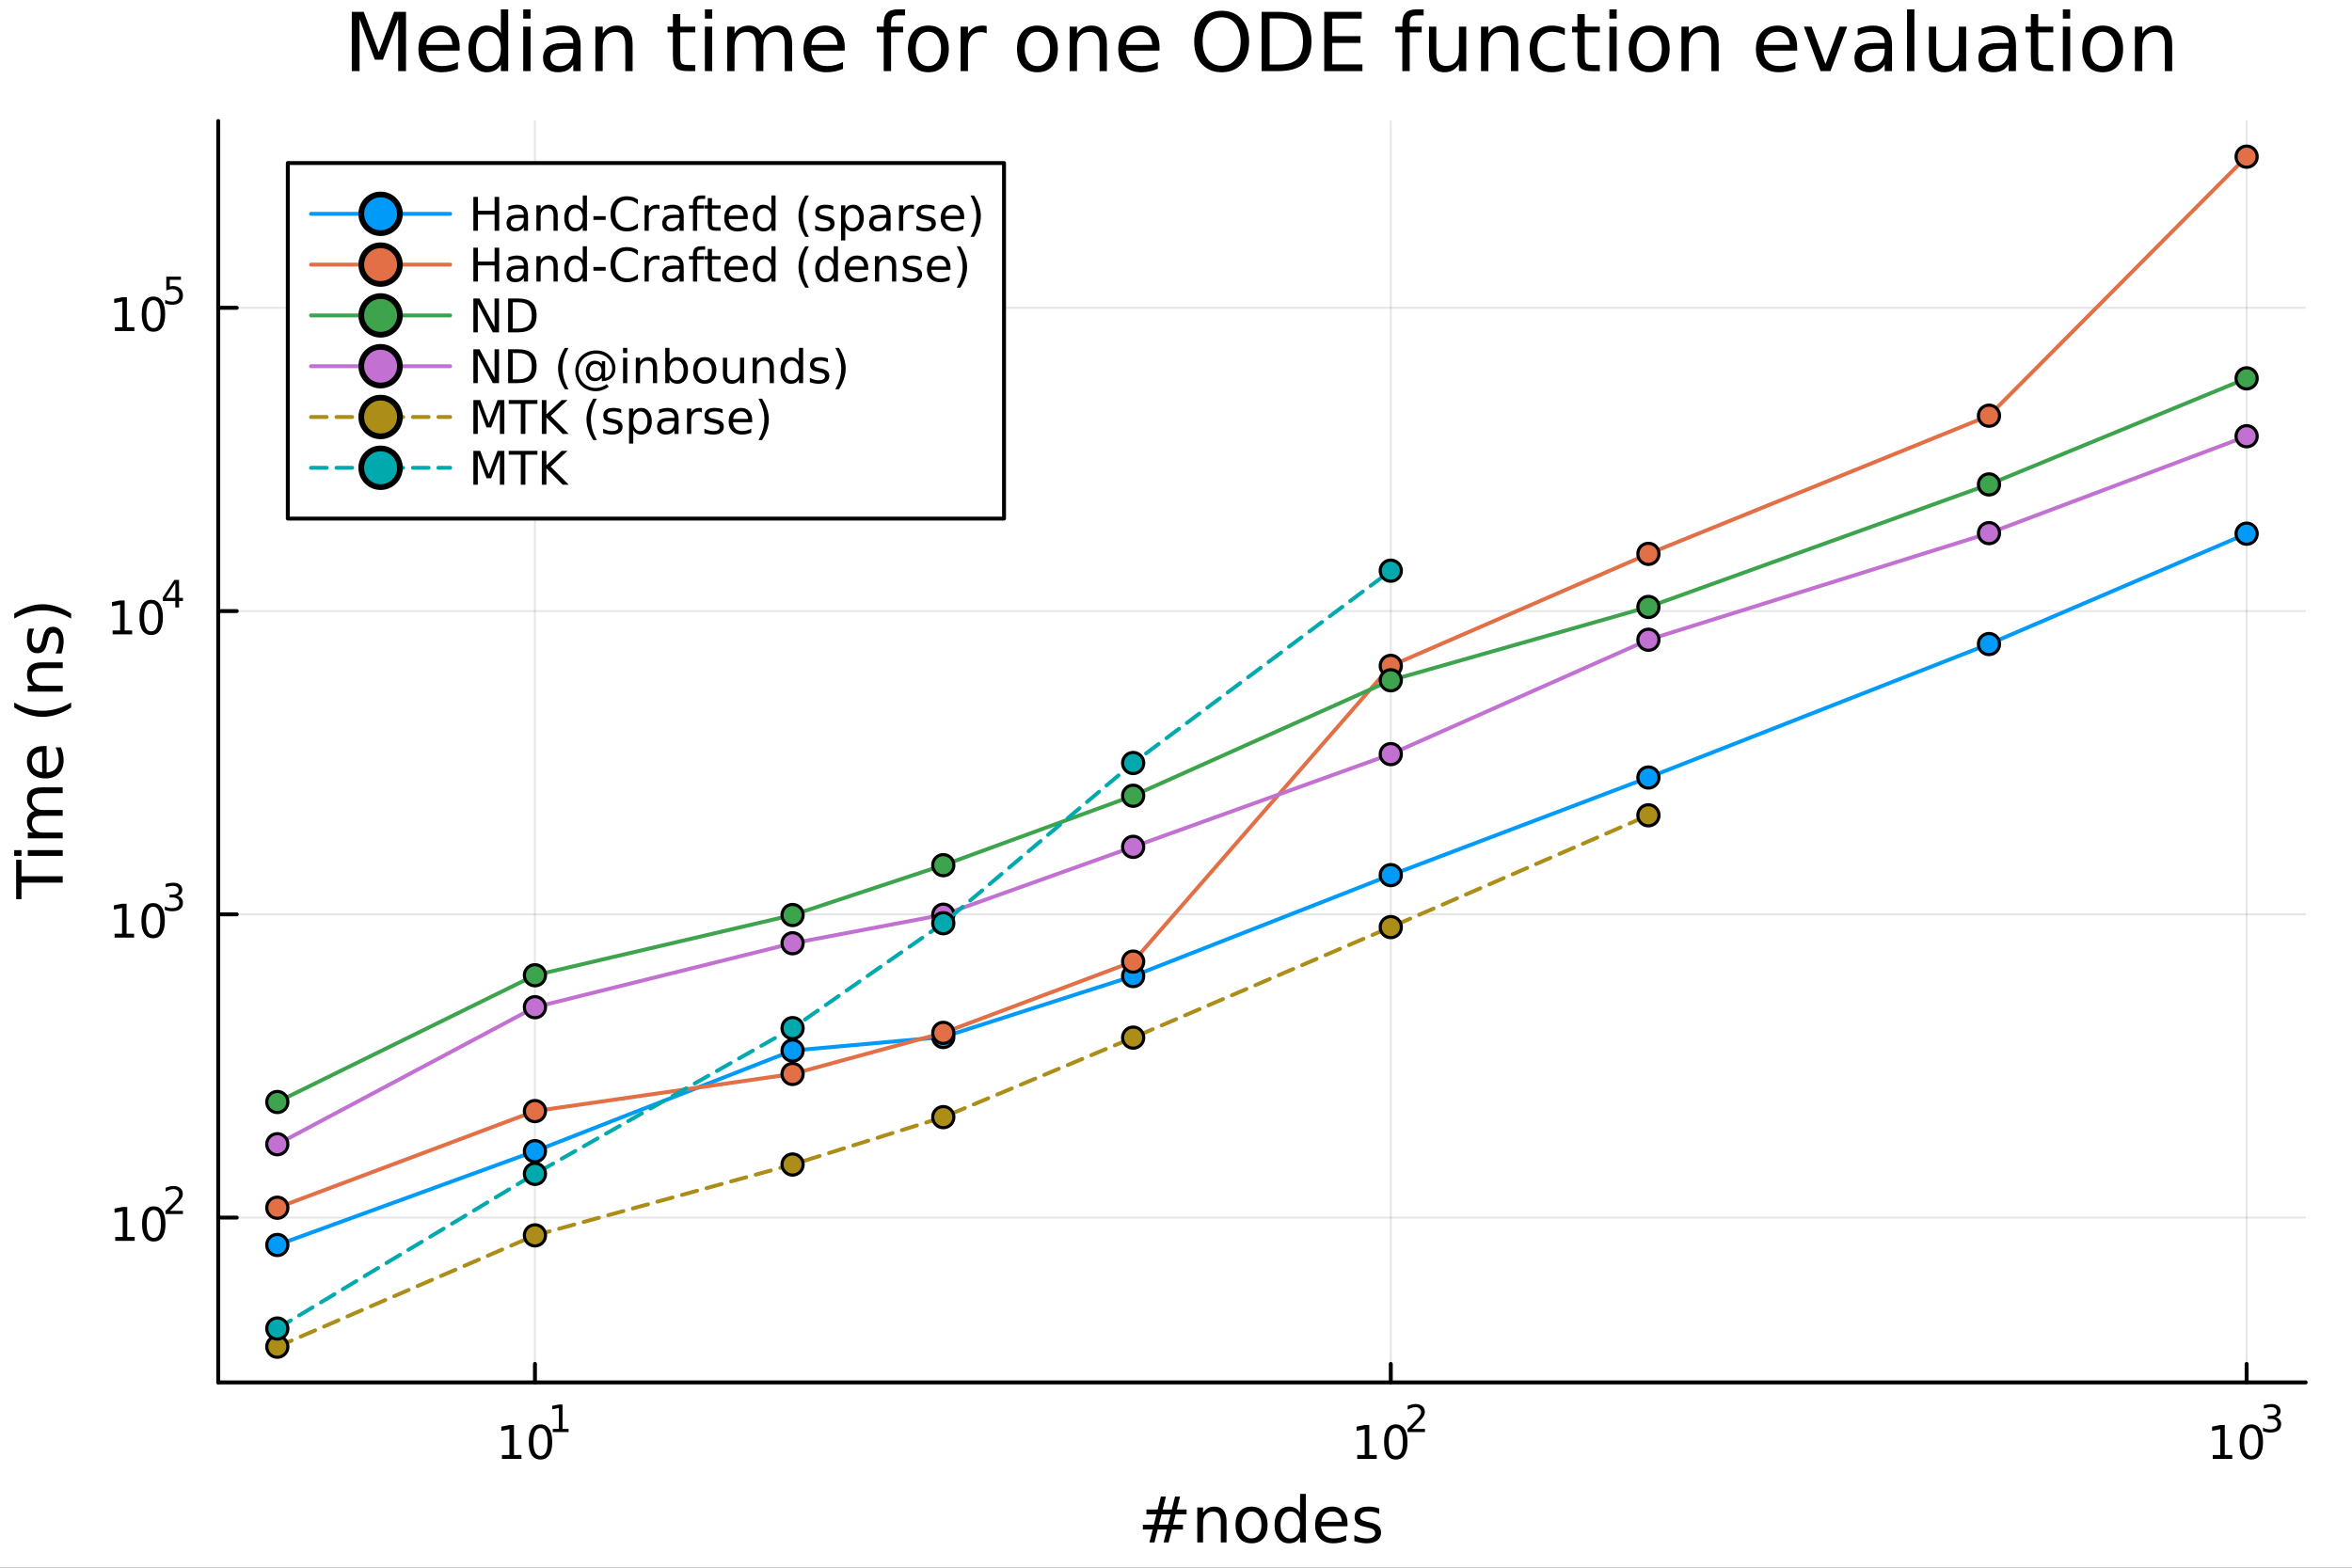 <svg xmlns="http://www.w3.org/2000/svg" xmlns:xlink="http://www.w3.org/1999/xlink" width="600" height="400" viewBox="0 0 2400 1600">
<rect x="0" y="0" width="2400" height="1600" fill="#333333" stroke="none"/>
<defs>
  <clipPath id="clip680">
    <rect x="0" y="0" width="2400" height="1600"></rect>
  </clipPath>
</defs>
<path clip-path="url(#clip680)" d="M0 1600 L2400 1600 L2400 0 L0 0  Z" fill="#ffffff" fill-rule="evenodd" fill-opacity="1"></path>
<defs>
  <clipPath id="clip681">
    <rect x="480" y="0" width="1681" height="1600"></rect>
  </clipPath>
</defs>
<path clip-path="url(#clip680)" d="M222.69 1410.9 L2352.76 1410.9 L2352.76 123.472 L222.69 123.472  Z" fill="#ffffff" fill-rule="evenodd" fill-opacity="1"></path>
<defs>
  <clipPath id="clip682">
    <rect x="222" y="123" width="2131" height="1288"></rect>
  </clipPath>
</defs>
<polyline clip-path="url(#clip682)" style="stroke:#000000; stroke-linecap:round; stroke-linejoin:round; stroke-width:2; stroke-opacity:0.1; fill:none" points="545.866,1410.9 545.866,123.472 "></polyline>
<polyline clip-path="url(#clip682)" style="stroke:#000000; stroke-linecap:round; stroke-linejoin:round; stroke-width:2; stroke-opacity:0.1; fill:none" points="1419.17,1410.9 1419.17,123.472 "></polyline>
<polyline clip-path="url(#clip682)" style="stroke:#000000; stroke-linecap:round; stroke-linejoin:round; stroke-width:2; stroke-opacity:0.1; fill:none" points="2292.47,1410.9 2292.47,123.472 "></polyline>
<polyline clip-path="url(#clip680)" style="stroke:#000000; stroke-linecap:round; stroke-linejoin:round; stroke-width:4; stroke-opacity:1; fill:none" points="222.69,1410.9 2352.76,1410.9 "></polyline>
<polyline clip-path="url(#clip680)" style="stroke:#000000; stroke-linecap:round; stroke-linejoin:round; stroke-width:4; stroke-opacity:1; fill:none" points="545.866,1410.9 545.866,1392 "></polyline>
<polyline clip-path="url(#clip680)" style="stroke:#000000; stroke-linecap:round; stroke-linejoin:round; stroke-width:4; stroke-opacity:1; fill:none" points="1419.17,1410.9 1419.17,1392 "></polyline>
<polyline clip-path="url(#clip680)" style="stroke:#000000; stroke-linecap:round; stroke-linejoin:round; stroke-width:4; stroke-opacity:1; fill:none" points="2292.47,1410.9 2292.47,1392 "></polyline>
<path clip-path="url(#clip680)" d="M512.193 1485.02 L519.832 1485.02 L519.832 1458.66 L511.522 1460.32 L511.522 1456.06 L519.786 1454.4 L524.462 1454.4 L524.462 1485.02 L532.1 1485.02 L532.1 1488.96 L512.193 1488.96 L512.193 1485.02 Z" fill="#000000" fill-rule="nonzero" fill-opacity="1"></path><path clip-path="url(#clip680)" d="M551.545 1457.48 Q547.934 1457.48 546.105 1461.04 Q544.299 1464.58 544.299 1471.71 Q544.299 1478.82 546.105 1482.38 Q547.934 1485.92 551.545 1485.92 Q555.179 1485.92 556.985 1482.38 Q558.813 1478.82 558.813 1471.71 Q558.813 1464.58 556.985 1461.04 Q555.179 1457.48 551.545 1457.48 M551.545 1453.77 Q557.355 1453.77 560.41 1458.38 Q563.489 1462.96 563.489 1471.71 Q563.489 1480.44 560.41 1485.04 Q557.355 1489.63 551.545 1489.63 Q545.735 1489.63 542.656 1485.04 Q539.6 1480.44 539.6 1471.71 Q539.6 1462.96 542.656 1458.38 Q545.735 1453.77 551.545 1453.77 Z" fill="#000000" fill-rule="nonzero" fill-opacity="1"></path><path clip-path="url(#clip680)" d="M564.035 1458.35 L570.241 1458.35 L570.241 1436.93 L563.489 1438.28 L563.489 1434.82 L570.204 1433.47 L574.003 1433.47 L574.003 1458.35 L580.209 1458.35 L580.209 1461.55 L564.035 1461.55 L564.035 1458.35 Z" fill="#000000" fill-rule="nonzero" fill-opacity="1"></path><path clip-path="url(#clip680)" d="M1384.94 1485.02 L1392.58 1485.02 L1392.58 1458.66 L1384.27 1460.32 L1384.27 1456.06 L1392.53 1454.4 L1397.21 1454.4 L1397.21 1485.02 L1404.85 1485.02 L1404.85 1488.96 L1384.94 1488.96 L1384.94 1485.02 Z" fill="#000000" fill-rule="nonzero" fill-opacity="1"></path><path clip-path="url(#clip680)" d="M1424.29 1457.48 Q1420.68 1457.48 1418.85 1461.04 Q1417.05 1464.58 1417.05 1471.71 Q1417.05 1478.82 1418.85 1482.38 Q1420.68 1485.92 1424.29 1485.92 Q1427.93 1485.92 1429.73 1482.38 Q1431.56 1478.82 1431.56 1471.71 Q1431.56 1464.58 1429.73 1461.04 Q1427.93 1457.48 1424.29 1457.48 M1424.29 1453.77 Q1430.1 1453.77 1433.16 1458.38 Q1436.24 1462.96 1436.24 1471.71 Q1436.24 1480.44 1433.16 1485.04 Q1430.1 1489.63 1424.29 1489.63 Q1418.48 1489.63 1415.4 1485.04 Q1412.35 1480.44 1412.35 1471.71 Q1412.35 1462.96 1415.4 1458.38 Q1418.48 1453.77 1424.29 1453.77 Z" fill="#000000" fill-rule="nonzero" fill-opacity="1"></path><path clip-path="url(#clip680)" d="M1440.81 1458.35 L1454.07 1458.35 L1454.07 1461.55 L1436.24 1461.55 L1436.24 1458.35 Q1438.4 1456.11 1442.12 1452.35 Q1445.87 1448.57 1446.83 1447.48 Q1448.65 1445.43 1449.36 1444.02 Q1450.1 1442.59 1450.1 1441.22 Q1450.1 1438.98 1448.52 1437.57 Q1446.96 1436.16 1444.44 1436.16 Q1442.65 1436.16 1440.66 1436.78 Q1438.68 1437.4 1436.43 1438.66 L1436.43 1434.82 Q1438.72 1433.9 1440.71 1433.43 Q1442.71 1432.96 1444.36 1432.96 Q1448.73 1432.96 1451.32 1435.14 Q1453.92 1437.32 1453.92 1440.97 Q1453.92 1442.7 1453.26 1444.26 Q1452.62 1445.8 1450.91 1447.91 Q1450.44 1448.46 1447.92 1451.07 Q1445.4 1453.67 1440.81 1458.35 Z" fill="#000000" fill-rule="nonzero" fill-opacity="1"></path><path clip-path="url(#clip680)" d="M2257.91 1485.02 L2265.55 1485.02 L2265.55 1458.66 L2257.24 1460.32 L2257.24 1456.06 L2265.51 1454.4 L2270.18 1454.4 L2270.18 1485.02 L2277.82 1485.02 L2277.82 1488.96 L2257.91 1488.96 L2257.91 1485.02 Z" fill="#000000" fill-rule="nonzero" fill-opacity="1"></path><path clip-path="url(#clip680)" d="M2297.27 1457.48 Q2293.66 1457.48 2291.83 1461.04 Q2290.02 1464.58 2290.02 1471.71 Q2290.02 1478.82 2291.83 1482.38 Q2293.66 1485.92 2297.27 1485.92 Q2300.9 1485.92 2302.71 1482.38 Q2304.53 1478.82 2304.53 1471.71 Q2304.53 1464.58 2302.71 1461.04 Q2300.9 1457.48 2297.27 1457.48 M2297.27 1453.77 Q2303.08 1453.77 2306.13 1458.38 Q2309.21 1462.96 2309.21 1471.71 Q2309.21 1480.44 2306.13 1485.04 Q2303.08 1489.63 2297.27 1489.63 Q2291.46 1489.63 2288.38 1485.04 Q2285.32 1480.44 2285.32 1471.71 Q2285.32 1462.96 2288.38 1458.38 Q2291.46 1453.77 2297.27 1453.77 Z" fill="#000000" fill-rule="nonzero" fill-opacity="1"></path><path clip-path="url(#clip680)" d="M2321.91 1446.41 Q2324.63 1446.99 2326.16 1448.83 Q2327.7 1450.68 2327.7 1453.38 Q2327.7 1457.54 2324.84 1459.82 Q2321.98 1462.09 2316.71 1462.09 Q2314.95 1462.09 2313.07 1461.73 Q2311.2 1461.4 2309.21 1460.7 L2309.21 1457.03 Q2310.79 1457.95 2312.67 1458.42 Q2314.55 1458.89 2316.6 1458.89 Q2320.18 1458.89 2322.04 1457.48 Q2323.92 1456.07 2323.92 1453.38 Q2323.92 1450.9 2322.17 1449.51 Q2320.44 1448.1 2317.34 1448.1 L2314.06 1448.1 L2314.06 1444.98 L2317.49 1444.98 Q2320.29 1444.98 2321.77 1443.87 Q2323.26 1442.74 2323.26 1440.63 Q2323.26 1438.47 2321.72 1437.32 Q2320.19 1436.16 2317.34 1436.16 Q2315.77 1436.16 2313.99 1436.49 Q2312.2 1436.83 2310.06 1437.55 L2310.06 1434.16 Q2312.22 1433.56 2314.1 1433.26 Q2316 1432.96 2317.67 1432.96 Q2322 1432.96 2324.52 1434.93 Q2327.04 1436.89 2327.04 1440.24 Q2327.04 1442.57 2325.71 1444.19 Q2324.37 1445.79 2321.91 1446.41 Z" fill="#000000" fill-rule="nonzero" fill-opacity="1"></path><path clip-path="url(#clip680)" d="M1194.5 1545.51 L1185.24 1545.51 L1182.56 1556.14 L1191.89 1556.14 L1194.5 1545.51 M1189.72 1527.4 L1186.41 1540.61 L1195.71 1540.61 L1199.05 1527.4 L1204.14 1527.4 L1200.86 1540.61 L1210.79 1540.61 L1210.79 1545.51 L1199.62 1545.51 L1197.01 1556.14 L1207.13 1556.14 L1207.13 1561.01 L1195.77 1561.01 L1192.46 1574.19 L1187.37 1574.19 L1190.65 1561.01 L1181.32 1561.01 L1178.04 1574.19 L1172.92 1574.19 L1176.23 1561.01 L1166.2 1561.01 L1166.2 1556.14 L1177.41 1556.14 L1180.08 1545.51 L1169.83 1545.51 L1169.83 1540.61 L1181.32 1540.61 L1184.57 1527.4 L1189.72 1527.4 Z" fill="#000000" fill-rule="nonzero" fill-opacity="1"></path><path clip-path="url(#clip680)" d="M1251.57 1552.67 L1251.57 1574.19 L1245.71 1574.19 L1245.71 1552.86 Q1245.71 1547.8 1243.74 1545.29 Q1241.76 1542.77 1237.82 1542.77 Q1233.07 1542.77 1230.34 1545.79 Q1227.6 1548.82 1227.6 1554.04 L1227.6 1574.19 L1221.71 1574.19 L1221.71 1538.54 L1227.6 1538.54 L1227.6 1544.08 Q1229.7 1540.86 1232.53 1539.27 Q1235.4 1537.68 1239.12 1537.68 Q1245.26 1537.68 1248.41 1541.5 Q1251.57 1545.29 1251.57 1552.67 Z" fill="#000000" fill-rule="nonzero" fill-opacity="1"></path><path clip-path="url(#clip680)" d="M1277.06 1542.64 Q1272.35 1542.64 1269.61 1546.34 Q1266.88 1550 1266.88 1556.39 Q1266.88 1562.79 1269.58 1566.48 Q1272.32 1570.14 1277.06 1570.14 Q1281.74 1570.14 1284.48 1566.45 Q1287.21 1562.76 1287.21 1556.39 Q1287.21 1550.06 1284.48 1546.37 Q1281.74 1542.64 1277.06 1542.64 M1277.06 1537.68 Q1284.7 1537.68 1289.06 1542.64 Q1293.42 1547.61 1293.42 1556.39 Q1293.42 1565.15 1289.06 1570.14 Q1284.7 1575.11 1277.06 1575.11 Q1269.39 1575.11 1265.03 1570.14 Q1260.7 1565.15 1260.7 1556.39 Q1260.7 1547.61 1265.03 1542.64 Q1269.39 1537.68 1277.06 1537.68 Z" fill="#000000" fill-rule="nonzero" fill-opacity="1"></path><path clip-path="url(#clip680)" d="M1326.59 1543.95 L1326.59 1524.66 L1332.44 1524.66 L1332.44 1574.19 L1326.59 1574.19 L1326.59 1568.84 Q1324.74 1572.02 1321.91 1573.58 Q1319.11 1575.11 1315.16 1575.11 Q1308.7 1575.11 1304.62 1569.95 Q1300.58 1564.8 1300.58 1556.39 Q1300.58 1547.99 1304.62 1542.83 Q1308.7 1537.68 1315.16 1537.68 Q1319.11 1537.68 1321.91 1539.24 Q1324.74 1540.77 1326.59 1543.95 M1306.63 1556.39 Q1306.63 1562.85 1309.27 1566.55 Q1311.94 1570.21 1316.59 1570.21 Q1321.24 1570.21 1323.91 1566.55 Q1326.59 1562.85 1326.59 1556.39 Q1326.59 1549.93 1323.91 1546.27 Q1321.24 1542.58 1316.59 1542.58 Q1311.94 1542.58 1309.27 1546.27 Q1306.63 1549.93 1306.63 1556.39 Z" fill="#000000" fill-rule="nonzero" fill-opacity="1"></path><path clip-path="url(#clip680)" d="M1375 1554.9 L1375 1557.76 L1348.07 1557.76 Q1348.45 1563.81 1351.7 1566.99 Q1354.98 1570.14 1360.8 1570.14 Q1364.18 1570.14 1367.33 1569.32 Q1370.51 1568.49 1373.63 1566.83 L1373.63 1572.37 Q1370.48 1573.71 1367.17 1574.41 Q1363.86 1575.11 1360.45 1575.11 Q1351.92 1575.11 1346.92 1570.14 Q1341.96 1565.18 1341.96 1556.71 Q1341.96 1547.96 1346.67 1542.83 Q1351.41 1537.68 1359.43 1537.68 Q1366.63 1537.68 1370.8 1542.33 Q1375 1546.94 1375 1554.9 M1369.14 1553.18 Q1369.08 1548.37 1366.44 1545.51 Q1363.83 1542.64 1359.5 1542.64 Q1354.59 1542.64 1351.63 1545.41 Q1348.71 1548.18 1348.26 1553.21 L1369.14 1553.18 Z" fill="#000000" fill-rule="nonzero" fill-opacity="1"></path><path clip-path="url(#clip680)" d="M1407.33 1539.59 L1407.33 1545.13 Q1404.85 1543.85 1402.18 1543.22 Q1399.5 1542.58 1396.64 1542.58 Q1392.28 1542.58 1390.08 1543.92 Q1387.92 1545.25 1387.92 1547.93 Q1387.92 1549.96 1389.48 1551.14 Q1391.04 1552.29 1395.75 1553.34 L1397.75 1553.78 Q1403.99 1555.12 1406.6 1557.57 Q1409.24 1559.99 1409.24 1564.35 Q1409.24 1569.32 1405.3 1572.21 Q1401.38 1575.11 1394.51 1575.11 Q1391.64 1575.11 1388.52 1574.54 Q1385.44 1573.99 1382 1572.88 L1382 1566.83 Q1385.25 1568.52 1388.4 1569.38 Q1391.55 1570.21 1394.64 1570.21 Q1398.77 1570.21 1401 1568.81 Q1403.23 1567.37 1403.23 1564.8 Q1403.23 1562.41 1401.61 1561.14 Q1400.01 1559.86 1394.57 1558.68 L1392.53 1558.21 Q1387.09 1557.06 1384.67 1554.71 Q1382.25 1552.32 1382.25 1548.18 Q1382.25 1543.15 1385.82 1540.42 Q1389.38 1537.68 1395.94 1537.68 Q1399.19 1537.68 1402.05 1538.16 Q1404.92 1538.63 1407.33 1539.59 Z" fill="#000000" fill-rule="nonzero" fill-opacity="1"></path><polyline clip-path="url(#clip682)" style="stroke:#000000; stroke-linecap:round; stroke-linejoin:round; stroke-width:2; stroke-opacity:0.1; fill:none" points="222.69,1242.7 2352.76,1242.7 "></polyline>
<polyline clip-path="url(#clip682)" style="stroke:#000000; stroke-linecap:round; stroke-linejoin:round; stroke-width:2; stroke-opacity:0.1; fill:none" points="222.69,933.182 2352.76,933.182 "></polyline>
<polyline clip-path="url(#clip682)" style="stroke:#000000; stroke-linecap:round; stroke-linejoin:round; stroke-width:2; stroke-opacity:0.1; fill:none" points="222.69,623.668 2352.76,623.668 "></polyline>
<polyline clip-path="url(#clip682)" style="stroke:#000000; stroke-linecap:round; stroke-linejoin:round; stroke-width:2; stroke-opacity:0.1; fill:none" points="222.69,314.153 2352.76,314.153 "></polyline>
<polyline clip-path="url(#clip680)" style="stroke:#000000; stroke-linecap:round; stroke-linejoin:round; stroke-width:4; stroke-opacity:1; fill:none" points="222.69,1410.9 222.69,123.472 "></polyline>
<polyline clip-path="url(#clip680)" style="stroke:#000000; stroke-linecap:round; stroke-linejoin:round; stroke-width:4; stroke-opacity:1; fill:none" points="222.69,1242.7 241.588,1242.7 "></polyline>
<polyline clip-path="url(#clip680)" style="stroke:#000000; stroke-linecap:round; stroke-linejoin:round; stroke-width:4; stroke-opacity:1; fill:none" points="222.69,933.182 241.588,933.182 "></polyline>
<polyline clip-path="url(#clip680)" style="stroke:#000000; stroke-linecap:round; stroke-linejoin:round; stroke-width:4; stroke-opacity:1; fill:none" points="222.69,623.668 241.588,623.668 "></polyline>
<polyline clip-path="url(#clip680)" style="stroke:#000000; stroke-linecap:round; stroke-linejoin:round; stroke-width:4; stroke-opacity:1; fill:none" points="222.69,314.153 241.588,314.153 "></polyline>
<path clip-path="url(#clip680)" d="M117.565 1262.49 L125.203 1262.49 L125.203 1236.12 L116.893 1237.79 L116.893 1233.53 L125.157 1231.86 L129.833 1231.86 L129.833 1262.49 L137.472 1262.49 L137.472 1266.42 L117.565 1266.42 L117.565 1262.49 Z" fill="#000000" fill-rule="nonzero" fill-opacity="1"></path><path clip-path="url(#clip680)" d="M156.916 1234.94 Q153.305 1234.94 151.476 1238.51 Q149.671 1242.05 149.671 1249.18 Q149.671 1256.28 151.476 1259.85 Q153.305 1263.39 156.916 1263.39 Q160.55 1263.39 162.356 1259.85 Q164.185 1256.28 164.185 1249.18 Q164.185 1242.05 162.356 1238.51 Q160.55 1234.94 156.916 1234.94 M156.916 1231.24 Q162.726 1231.24 165.782 1235.85 Q168.861 1240.43 168.861 1249.18 Q168.861 1257.91 165.782 1262.51 Q162.726 1267.09 156.916 1267.09 Q151.106 1267.09 148.027 1262.51 Q144.972 1257.91 144.972 1249.18 Q144.972 1240.43 148.027 1235.85 Q151.106 1231.24 156.916 1231.24 Z" fill="#000000" fill-rule="nonzero" fill-opacity="1"></path><path clip-path="url(#clip680)" d="M173.431 1235.82 L186.69 1235.82 L186.69 1239.01 L168.861 1239.01 L168.861 1235.82 Q171.023 1233.58 174.747 1229.82 Q178.49 1226.04 179.449 1224.95 Q181.274 1222.89 181.988 1221.48 Q182.722 1220.05 182.722 1218.68 Q182.722 1216.44 181.142 1215.03 Q179.581 1213.62 177.061 1213.62 Q175.274 1213.62 173.28 1214.24 Q171.306 1214.86 169.049 1216.12 L169.049 1212.29 Q171.343 1211.37 173.337 1210.9 Q175.33 1210.43 176.986 1210.43 Q181.349 1210.43 183.944 1212.61 Q186.54 1214.79 186.54 1218.44 Q186.54 1220.17 185.882 1221.73 Q185.242 1223.27 183.531 1225.38 Q183.06 1225.92 180.54 1228.54 Q178.02 1231.13 173.431 1235.82 Z" fill="#000000" fill-rule="nonzero" fill-opacity="1"></path><path clip-path="url(#clip680)" d="M116.906 952.974 L124.545 952.974 L124.545 926.609 L116.235 928.275 L116.235 924.016 L124.499 922.349 L129.175 922.349 L129.175 952.974 L136.814 952.974 L136.814 956.909 L116.906 956.909 L116.906 952.974 Z" fill="#000000" fill-rule="nonzero" fill-opacity="1"></path><path clip-path="url(#clip680)" d="M156.258 925.428 Q152.647 925.428 150.818 928.993 Q149.013 932.535 149.013 939.664 Q149.013 946.771 150.818 950.335 Q152.647 953.877 156.258 953.877 Q159.892 953.877 161.698 950.335 Q163.526 946.771 163.526 939.664 Q163.526 932.535 161.698 928.993 Q159.892 925.428 156.258 925.428 M156.258 921.724 Q162.068 921.724 165.124 926.331 Q168.202 930.914 168.202 939.664 Q168.202 948.391 165.124 952.997 Q162.068 957.581 156.258 957.581 Q150.448 957.581 147.369 952.997 Q144.314 948.391 144.314 939.664 Q144.314 930.914 147.369 926.331 Q150.448 921.724 156.258 921.724 Z" fill="#000000" fill-rule="nonzero" fill-opacity="1"></path><path clip-path="url(#clip680)" d="M180.898 914.359 Q183.625 914.942 185.148 916.785 Q186.69 918.628 186.69 921.336 Q186.69 925.493 183.832 927.769 Q180.973 930.044 175.707 930.044 Q173.939 930.044 172.058 929.687 Q170.196 929.349 168.202 928.653 L168.202 924.985 Q169.782 925.907 171.663 926.377 Q173.544 926.847 175.594 926.847 Q179.167 926.847 181.029 925.437 Q182.91 924.026 182.91 921.336 Q182.91 918.854 181.161 917.462 Q179.431 916.051 176.327 916.051 L173.055 916.051 L173.055 912.929 L176.478 912.929 Q179.28 912.929 180.766 911.82 Q182.252 910.691 182.252 908.585 Q182.252 906.422 180.709 905.275 Q179.186 904.109 176.327 904.109 Q174.766 904.109 172.979 904.447 Q171.193 904.786 169.049 905.5 L169.049 902.115 Q171.212 901.513 173.092 901.212 Q174.992 900.911 176.666 900.911 Q180.992 900.911 183.512 902.886 Q186.032 904.842 186.032 908.19 Q186.032 910.522 184.697 912.139 Q183.361 913.738 180.898 914.359 Z" fill="#000000" fill-rule="nonzero" fill-opacity="1"></path><path clip-path="url(#clip680)" d="M114.931 643.46 L122.57 643.46 L122.57 617.094 L114.26 618.761 L114.26 614.502 L122.524 612.835 L127.2 612.835 L127.2 643.46 L134.839 643.46 L134.839 647.395 L114.931 647.395 L114.931 643.46 Z" fill="#000000" fill-rule="nonzero" fill-opacity="1"></path><path clip-path="url(#clip680)" d="M154.283 615.914 Q150.672 615.914 148.843 619.479 Q147.038 623.02 147.038 630.15 Q147.038 637.256 148.843 640.821 Q150.672 644.363 154.283 644.363 Q157.917 644.363 159.723 640.821 Q161.552 637.256 161.552 630.15 Q161.552 623.02 159.723 619.479 Q157.917 615.914 154.283 615.914 M154.283 612.21 Q160.093 612.21 163.149 616.817 Q166.227 621.4 166.227 630.15 Q166.227 638.877 163.149 643.483 Q160.093 648.066 154.283 648.066 Q148.473 648.066 145.394 643.483 Q142.339 638.877 142.339 630.15 Q142.339 621.4 145.394 616.817 Q148.473 612.21 154.283 612.21 Z" fill="#000000" fill-rule="nonzero" fill-opacity="1"></path><path clip-path="url(#clip680)" d="M178.904 595.215 L169.312 610.205 L178.904 610.205 L178.904 595.215 M177.907 591.905 L182.684 591.905 L182.684 610.205 L186.69 610.205 L186.69 613.364 L182.684 613.364 L182.684 619.985 L178.904 619.985 L178.904 613.364 L166.227 613.364 L166.227 609.697 L177.907 591.905 Z" fill="#000000" fill-rule="nonzero" fill-opacity="1"></path><path clip-path="url(#clip680)" d="M117.226 333.946 L124.865 333.946 L124.865 307.58 L116.555 309.247 L116.555 304.988 L124.819 303.321 L129.494 303.321 L129.494 333.946 L137.133 333.946 L137.133 337.881 L117.226 337.881 L117.226 333.946 Z" fill="#000000" fill-rule="nonzero" fill-opacity="1"></path><path clip-path="url(#clip680)" d="M156.578 306.4 Q152.967 306.4 151.138 309.964 Q149.332 313.506 149.332 320.636 Q149.332 327.742 151.138 331.307 Q152.967 334.849 156.578 334.849 Q160.212 334.849 162.017 331.307 Q163.846 327.742 163.846 320.636 Q163.846 313.506 162.017 309.964 Q160.212 306.4 156.578 306.4 M156.578 302.696 Q162.388 302.696 165.443 307.302 Q168.522 311.886 168.522 320.636 Q168.522 329.362 165.443 333.969 Q162.388 338.552 156.578 338.552 Q150.767 338.552 147.689 333.969 Q144.633 329.362 144.633 320.636 Q144.633 311.886 147.689 307.302 Q150.767 302.696 156.578 302.696 Z" fill="#000000" fill-rule="nonzero" fill-opacity="1"></path><path clip-path="url(#clip680)" d="M169.707 282.391 L184.621 282.391 L184.621 285.588 L173.186 285.588 L173.186 292.471 Q174.014 292.189 174.841 292.058 Q175.669 291.907 176.497 291.907 Q181.198 291.907 183.944 294.484 Q186.69 297.061 186.69 301.462 Q186.69 305.994 183.869 308.515 Q181.048 311.016 175.913 311.016 Q174.146 311.016 172.302 310.715 Q170.478 310.414 168.522 309.812 L168.522 305.994 Q170.215 306.916 172.02 307.367 Q173.826 307.819 175.838 307.819 Q179.092 307.819 180.992 306.107 Q182.891 304.396 182.891 301.462 Q182.891 298.528 180.992 296.816 Q179.092 295.105 175.838 295.105 Q174.315 295.105 172.791 295.443 Q171.287 295.782 169.707 296.496 L169.707 282.391 Z" fill="#000000" fill-rule="nonzero" fill-opacity="1"></path><path clip-path="url(#clip680)" d="M16.484 917.67 L16.484 877.47 L21.895 877.47 L21.895 894.339 L64.004 894.339 L64.004 900.801 L21.895 900.801 L21.895 917.67 L16.484 917.67 Z" fill="#000000" fill-rule="nonzero" fill-opacity="1"></path><path clip-path="url(#clip680)" d="M28.356 873.524 L28.356 867.667 L64.004 867.667 L64.004 873.524 L28.356 873.524 M14.479 873.524 L14.479 867.667 L21.895 867.667 L21.895 873.524 L14.479 873.524 Z" fill="#000000" fill-rule="nonzero" fill-opacity="1"></path><path clip-path="url(#clip680)" d="M35.199 827.659 Q31.253 825.462 29.375 822.407 Q27.497 819.351 27.497 815.214 Q27.497 809.644 31.412 806.62 Q35.295 803.596 42.488 803.596 L64.004 803.596 L64.004 809.485 L42.679 809.485 Q37.555 809.485 35.072 811.299 Q32.589 813.113 32.589 816.837 Q32.589 821.388 35.613 824.03 Q38.637 826.672 43.857 826.672 L64.004 826.672 L64.004 832.56 L42.679 832.56 Q37.523 832.56 35.072 834.374 Q32.589 836.189 32.589 839.976 Q32.589 844.464 35.645 847.106 Q38.669 849.748 43.857 849.748 L64.004 849.748 L64.004 855.636 L28.356 855.636 L28.356 849.748 L33.894 849.748 Q30.616 847.742 29.056 844.941 Q27.497 842.141 27.497 838.289 Q27.497 834.406 29.47 831.701 Q31.444 828.964 35.199 827.659 Z" fill="#000000" fill-rule="nonzero" fill-opacity="1"></path><path clip-path="url(#clip680)" d="M44.716 761.423 L47.581 761.423 L47.581 788.35 Q53.628 787.968 56.811 784.722 Q59.962 781.444 59.962 775.619 Q59.962 772.245 59.134 769.094 Q58.307 765.911 56.652 762.792 L62.19 762.792 Q63.527 765.943 64.227 769.253 Q64.927 772.563 64.927 775.969 Q64.927 784.499 59.962 789.496 Q54.997 794.461 46.53 794.461 Q37.777 794.461 32.653 789.751 Q27.497 785.008 27.497 776.988 Q27.497 769.794 32.144 765.625 Q36.759 761.423 44.716 761.423 M42.997 767.28 Q38.191 767.344 35.327 769.985 Q32.462 772.595 32.462 776.924 Q32.462 781.826 35.231 784.786 Q38 787.714 43.029 788.159 L42.997 767.28 Z" fill="#000000" fill-rule="nonzero" fill-opacity="1"></path><path clip-path="url(#clip680)" d="M14.543 717.023 Q21.863 721.288 29.025 723.356 Q36.186 725.425 43.538 725.425 Q50.891 725.425 58.116 723.356 Q65.309 721.256 72.598 717.023 L72.598 722.115 Q65.118 726.889 57.893 729.277 Q50.668 731.632 43.538 731.632 Q36.441 731.632 29.247 729.277 Q22.054 726.921 14.543 722.115 L14.543 717.023 Z" fill="#000000" fill-rule="nonzero" fill-opacity="1"></path><path clip-path="url(#clip680)" d="M42.488 676.027 L64.004 676.027 L64.004 681.884 L42.679 681.884 Q37.618 681.884 35.104 683.857 Q32.589 685.831 32.589 689.777 Q32.589 694.52 35.613 697.257 Q38.637 699.994 43.857 699.994 L64.004 699.994 L64.004 705.883 L28.356 705.883 L28.356 699.994 L33.894 699.994 Q30.68 697.894 29.088 695.061 Q27.497 692.196 27.497 688.472 Q27.497 682.33 31.316 679.178 Q35.104 676.027 42.488 676.027 Z" fill="#000000" fill-rule="nonzero" fill-opacity="1"></path><path clip-path="url(#clip680)" d="M29.407 641.621 L34.945 641.621 Q33.672 644.103 33.035 646.777 Q32.398 649.451 32.398 652.315 Q32.398 656.676 33.735 658.872 Q35.072 661.036 37.746 661.036 Q39.783 661.036 40.96 659.477 Q42.106 657.917 43.157 653.206 L43.602 651.201 Q44.939 644.963 47.39 642.353 Q49.809 639.711 54.169 639.711 Q59.134 639.711 62.031 643.658 Q64.927 647.573 64.927 654.448 Q64.927 657.312 64.354 660.431 Q63.813 663.519 62.699 666.956 L56.652 666.956 Q58.339 663.71 59.198 660.559 Q60.026 657.408 60.026 654.32 Q60.026 650.183 58.625 647.955 Q57.193 645.727 54.615 645.727 Q52.228 645.727 50.955 647.35 Q49.681 648.941 48.504 654.384 L48.026 656.421 Q46.88 661.864 44.525 664.283 Q42.138 666.702 38 666.702 Q32.971 666.702 30.234 663.137 Q27.497 659.572 27.497 653.015 Q27.497 649.769 27.974 646.904 Q28.452 644.04 29.407 641.621 Z" fill="#000000" fill-rule="nonzero" fill-opacity="1"></path><path clip-path="url(#clip680)" d="M14.543 631.308 L14.543 626.216 Q22.054 621.442 29.247 619.086 Q36.441 616.699 43.538 616.699 Q50.668 616.699 57.893 619.086 Q65.118 621.442 72.598 626.216 L72.598 631.308 Q65.309 627.075 58.116 625.006 Q50.891 622.906 43.538 622.906 Q36.186 622.906 29.025 625.006 Q21.863 627.075 14.543 631.308 Z" fill="#000000" fill-rule="nonzero" fill-opacity="1"></path><path clip-path="url(#clip680)" d="M358.952 12.096 L371.145 12.096 L386.579 53.253 L402.094 12.096 L414.287 12.096 L414.287 72.576 L406.307 72.576 L406.307 19.469 L390.711 60.95 L382.488 60.95 L366.892 19.469 L366.892 72.576 L358.952 72.576 L358.952 12.096 Z" fill="#000000" fill-rule="nonzero" fill-opacity="1"></path><path clip-path="url(#clip680)" d="M469.015 48.028 L469.015 51.673 L434.744 51.673 Q435.231 59.37 439.362 63.421 Q443.535 67.431 450.948 67.431 Q455.242 67.431 459.252 66.378 Q463.303 65.325 467.273 63.218 L467.273 70.267 Q463.263 71.968 459.05 72.86 Q454.837 73.751 450.502 73.751 Q439.646 73.751 433.286 67.431 Q426.967 61.112 426.967 50.337 Q426.967 39.197 432.962 32.675 Q438.998 26.112 449.206 26.112 Q458.361 26.112 463.668 32.026 Q469.015 37.9 469.015 48.028 M461.561 45.84 Q461.48 39.723 458.118 36.077 Q454.796 32.431 449.287 32.431 Q443.049 32.431 439.281 35.956 Q435.555 39.48 434.988 45.88 L461.561 45.84 Z" fill="#000000" fill-rule="nonzero" fill-opacity="1"></path><path clip-path="url(#clip680)" d="M511.104 34.092 L511.104 9.544 L518.558 9.544 L518.558 72.576 L511.104 72.576 L511.104 65.77 Q508.754 69.821 505.149 71.806 Q501.584 73.751 496.561 73.751 Q488.338 73.751 483.153 67.188 Q478.008 60.626 478.008 49.931 Q478.008 39.237 483.153 32.675 Q488.338 26.112 496.561 26.112 Q501.584 26.112 505.149 28.097 Q508.754 30.041 511.104 34.092 M485.705 49.931 Q485.705 58.155 489.067 62.854 Q492.47 67.512 498.384 67.512 Q504.298 67.512 507.701 62.854 Q511.104 58.155 511.104 49.931 Q511.104 41.708 507.701 37.05 Q504.298 32.35 498.384 32.35 Q492.47 32.35 489.067 37.05 Q485.705 41.708 485.705 49.931 Z" fill="#000000" fill-rule="nonzero" fill-opacity="1"></path><path clip-path="url(#clip680)" d="M533.911 27.206 L541.364 27.206 L541.364 72.576 L533.911 72.576 L533.911 27.206 M533.911 9.544 L541.364 9.544 L541.364 18.983 L533.911 18.983 L533.911 9.544 Z" fill="#000000" fill-rule="nonzero" fill-opacity="1"></path><path clip-path="url(#clip680)" d="M577.579 49.769 Q568.546 49.769 565.062 51.835 Q561.578 53.901 561.578 58.884 Q561.578 62.854 564.171 65.203 Q566.804 67.512 571.3 67.512 Q577.498 67.512 581.225 63.137 Q584.993 58.722 584.993 51.43 L584.993 49.769 L577.579 49.769 M592.446 46.691 L592.446 72.576 L584.993 72.576 L584.993 65.689 Q582.44 69.821 578.633 71.806 Q574.825 73.751 569.316 73.751 Q562.348 73.751 558.216 69.862 Q554.125 65.933 554.125 59.37 Q554.125 51.714 559.229 47.825 Q564.373 43.936 574.541 43.936 L584.993 43.936 L584.993 43.207 Q584.993 38.062 581.59 35.267 Q578.227 32.431 572.111 32.431 Q568.222 32.431 564.535 33.363 Q560.849 34.295 557.446 36.158 L557.446 29.272 Q561.538 27.692 565.386 26.922 Q569.234 26.112 572.88 26.112 Q582.724 26.112 587.585 31.216 Q592.446 36.32 592.446 46.691 Z" fill="#000000" fill-rule="nonzero" fill-opacity="1"></path><path clip-path="url(#clip680)" d="M645.513 45.192 L645.513 72.576 L638.059 72.576 L638.059 45.435 Q638.059 38.994 635.548 35.794 Q633.036 32.594 628.013 32.594 Q621.977 32.594 618.493 36.442 Q615.01 40.29 615.01 46.934 L615.01 72.576 L607.516 72.576 L607.516 27.206 L615.01 27.206 L615.01 34.254 Q617.683 30.163 621.289 28.138 Q624.934 26.112 629.674 26.112 Q637.492 26.112 641.503 30.973 Q645.513 35.794 645.513 45.192 Z" fill="#000000" fill-rule="nonzero" fill-opacity="1"></path><path clip-path="url(#clip680)" d="M694.124 14.324 L694.124 27.206 L709.477 27.206 L709.477 32.999 L694.124 32.999 L694.124 57.628 Q694.124 63.178 695.623 64.758 Q697.162 66.338 701.821 66.338 L709.477 66.338 L709.477 72.576 L701.821 72.576 Q693.192 72.576 689.911 69.376 Q686.63 66.135 686.63 57.628 L686.63 32.999 L681.161 32.999 L681.161 27.206 L686.63 27.206 L686.63 14.324 L694.124 14.324 Z" fill="#000000" fill-rule="nonzero" fill-opacity="1"></path><path clip-path="url(#clip680)" d="M719.28 27.206 L726.734 27.206 L726.734 72.576 L719.28 72.576 L719.28 27.206 M719.28 9.544 L726.734 9.544 L726.734 18.983 L719.28 18.983 L719.28 9.544 Z" fill="#000000" fill-rule="nonzero" fill-opacity="1"></path><path clip-path="url(#clip680)" d="M777.654 35.915 Q780.449 30.892 784.338 28.502 Q788.226 26.112 793.493 26.112 Q800.582 26.112 804.43 31.095 Q808.278 36.037 808.278 45.192 L808.278 72.576 L800.784 72.576 L800.784 45.435 Q800.784 38.913 798.475 35.753 Q796.166 32.594 791.427 32.594 Q785.634 32.594 782.272 36.442 Q778.909 40.29 778.909 46.934 L778.909 72.576 L771.415 72.576 L771.415 45.435 Q771.415 38.873 769.106 35.753 Q766.797 32.594 761.977 32.594 Q756.265 32.594 752.902 36.482 Q749.54 40.331 749.54 46.934 L749.54 72.576 L742.046 72.576 L742.046 27.206 L749.54 27.206 L749.54 34.254 Q752.092 30.082 755.657 28.097 Q759.222 26.112 764.123 26.112 Q769.066 26.112 772.509 28.624 Q775.993 31.135 777.654 35.915 Z" fill="#000000" fill-rule="nonzero" fill-opacity="1"></path><path clip-path="url(#clip680)" d="M861.953 48.028 L861.953 51.673 L827.682 51.673 Q828.168 59.37 832.3 63.421 Q836.473 67.431 843.886 67.431 Q848.18 67.431 852.19 66.378 Q856.241 65.325 860.211 63.218 L860.211 70.267 Q856.201 71.968 851.988 72.86 Q847.775 73.751 843.44 73.751 Q832.584 73.751 826.224 67.431 Q819.904 61.112 819.904 50.337 Q819.904 39.197 825.9 32.675 Q831.936 26.112 842.144 26.112 Q851.299 26.112 856.606 32.026 Q861.953 37.9 861.953 48.028 M854.499 45.84 Q854.418 39.723 851.056 36.077 Q847.734 32.431 842.225 32.431 Q835.987 32.431 832.219 35.956 Q828.492 39.48 827.925 45.88 L854.499 45.84 Z" fill="#000000" fill-rule="nonzero" fill-opacity="1"></path><path clip-path="url(#clip680)" d="M923.527 9.544 L923.527 15.742 L916.397 15.742 Q912.387 15.742 910.807 17.362 Q909.267 18.983 909.267 23.195 L909.267 27.206 L921.542 27.206 L921.542 32.999 L909.267 32.999 L909.267 72.576 L901.773 72.576 L901.773 32.999 L894.644 32.999 L894.644 27.206 L901.773 27.206 L901.773 24.046 Q901.773 16.471 905.298 13.028 Q908.822 9.544 916.478 9.544 L923.527 9.544 Z" fill="#000000" fill-rule="nonzero" fill-opacity="1"></path><path clip-path="url(#clip680)" d="M947.346 32.431 Q941.351 32.431 937.867 37.131 Q934.383 41.789 934.383 49.931 Q934.383 58.074 937.826 62.773 Q941.31 67.431 947.346 67.431 Q953.301 67.431 956.784 62.732 Q960.268 58.033 960.268 49.931 Q960.268 41.87 956.784 37.171 Q953.301 32.431 947.346 32.431 M947.346 26.112 Q957.068 26.112 962.618 32.431 Q968.168 38.751 968.168 49.931 Q968.168 61.071 962.618 67.431 Q957.068 73.751 947.346 73.751 Q937.583 73.751 932.033 67.431 Q926.524 61.071 926.524 49.931 Q926.524 38.751 932.033 32.431 Q937.583 26.112 947.346 26.112 Z" fill="#000000" fill-rule="nonzero" fill-opacity="1"></path><path clip-path="url(#clip680)" d="M1006.81 34.173 Q1005.56 33.444 1004.06 33.12 Q1002.6 32.756 1000.82 32.756 Q994.498 32.756 991.096 36.888 Q987.733 40.979 987.733 48.676 L987.733 72.576 L980.239 72.576 L980.239 27.206 L987.733 27.206 L987.733 34.254 Q990.083 30.122 993.85 28.138 Q997.618 26.112 1003.01 26.112 Q1003.77 26.112 1004.71 26.234 Q1005.64 26.315 1006.77 26.517 L1006.81 34.173 Z" fill="#000000" fill-rule="nonzero" fill-opacity="1"></path><path clip-path="url(#clip680)" d="M1058.58 32.431 Q1052.59 32.431 1049.1 37.131 Q1045.62 41.789 1045.62 49.931 Q1045.62 58.074 1049.06 62.773 Q1052.55 67.431 1058.58 67.431 Q1064.54 67.431 1068.02 62.732 Q1071.51 58.033 1071.51 49.931 Q1071.51 41.87 1068.02 37.171 Q1064.54 32.431 1058.58 32.431 M1058.58 26.112 Q1068.31 26.112 1073.86 32.431 Q1079.41 38.751 1079.41 49.931 Q1079.41 61.071 1073.86 67.431 Q1068.31 73.751 1058.58 73.751 Q1048.82 73.751 1043.27 67.431 Q1037.76 61.071 1037.76 49.931 Q1037.76 38.751 1043.27 32.431 Q1048.82 26.112 1058.58 26.112 Z" fill="#000000" fill-rule="nonzero" fill-opacity="1"></path><path clip-path="url(#clip680)" d="M1129.47 45.192 L1129.47 72.576 L1122.02 72.576 L1122.02 45.435 Q1122.02 38.994 1119.51 35.794 Q1117 32.594 1111.97 32.594 Q1105.94 32.594 1102.46 36.442 Q1098.97 40.29 1098.97 46.934 L1098.97 72.576 L1091.48 72.576 L1091.48 27.206 L1098.97 27.206 L1098.97 34.254 Q1101.64 30.163 1105.25 28.138 Q1108.9 26.112 1113.64 26.112 Q1121.45 26.112 1125.46 30.973 Q1129.47 35.794 1129.47 45.192 Z" fill="#000000" fill-rule="nonzero" fill-opacity="1"></path><path clip-path="url(#clip680)" d="M1183.15 48.028 L1183.15 51.673 L1148.88 51.673 Q1149.36 59.37 1153.5 63.421 Q1157.67 67.431 1165.08 67.431 Q1169.38 67.431 1173.39 66.378 Q1177.44 65.325 1181.41 63.218 L1181.41 70.267 Q1177.4 71.968 1173.18 72.86 Q1168.97 73.751 1164.64 73.751 Q1153.78 73.751 1147.42 67.431 Q1141.1 61.112 1141.1 50.337 Q1141.1 39.197 1147.1 32.675 Q1153.13 26.112 1163.34 26.112 Q1172.5 26.112 1177.8 32.026 Q1183.15 37.9 1183.15 48.028 M1175.7 45.84 Q1175.61 39.723 1172.25 36.077 Q1168.93 32.431 1163.42 32.431 Q1157.18 32.431 1153.42 35.956 Q1149.69 39.48 1149.12 45.88 L1175.7 45.84 Z" fill="#000000" fill-rule="nonzero" fill-opacity="1"></path><path clip-path="url(#clip680)" d="M1246.63 17.646 Q1237.71 17.646 1232.45 24.289 Q1227.22 30.933 1227.22 42.397 Q1227.22 53.82 1232.45 60.464 Q1237.71 67.107 1246.63 67.107 Q1255.54 67.107 1260.72 60.464 Q1265.95 53.82 1265.95 42.397 Q1265.95 30.933 1260.72 24.289 Q1255.54 17.646 1246.63 17.646 M1246.63 11.002 Q1259.35 11.002 1266.96 19.55 Q1274.58 28.057 1274.58 42.397 Q1274.58 56.697 1266.96 65.244 Q1259.35 73.751 1246.63 73.751 Q1233.87 73.751 1226.21 65.244 Q1218.59 56.737 1218.59 42.397 Q1218.59 28.057 1226.21 19.55 Q1233.87 11.002 1246.63 11.002 Z" fill="#000000" fill-rule="nonzero" fill-opacity="1"></path><path clip-path="url(#clip680)" d="M1295.56 18.82 L1295.56 65.852 L1305.45 65.852 Q1317.96 65.852 1323.76 60.18 Q1329.59 54.509 1329.59 42.275 Q1329.59 30.122 1323.76 24.492 Q1317.96 18.82 1305.45 18.82 L1295.56 18.82 M1287.38 12.096 L1304.19 12.096 Q1321.77 12.096 1329.99 19.428 Q1338.22 26.72 1338.22 42.275 Q1338.22 57.912 1329.95 65.244 Q1321.69 72.576 1304.19 72.576 L1287.38 72.576 L1287.38 12.096 Z" fill="#000000" fill-rule="nonzero" fill-opacity="1"></path><path clip-path="url(#clip680)" d="M1351.26 12.096 L1389.5 12.096 L1389.5 18.983 L1359.44 18.983 L1359.44 36.888 L1388.25 36.888 L1388.25 43.774 L1359.44 43.774 L1359.44 65.689 L1390.23 65.689 L1390.23 72.576 L1351.26 72.576 L1351.26 12.096 Z" fill="#000000" fill-rule="nonzero" fill-opacity="1"></path><path clip-path="url(#clip680)" d="M1452.7 9.544 L1452.7 15.742 L1445.57 15.742 Q1441.56 15.742 1439.98 17.362 Q1438.44 18.983 1438.44 23.195 L1438.44 27.206 L1450.71 27.206 L1450.71 32.999 L1438.44 32.999 L1438.44 72.576 L1430.94 72.576 L1430.94 32.999 L1423.81 32.999 L1423.81 27.206 L1430.94 27.206 L1430.94 24.046 Q1430.94 16.471 1434.47 13.028 Q1437.99 9.544 1445.65 9.544 L1452.7 9.544 Z" fill="#000000" fill-rule="nonzero" fill-opacity="1"></path><path clip-path="url(#clip680)" d="M1458.16 54.671 L1458.16 27.206 L1465.62 27.206 L1465.62 54.387 Q1465.62 60.828 1468.13 64.069 Q1470.64 67.269 1475.66 67.269 Q1481.7 67.269 1485.18 63.421 Q1488.71 59.573 1488.71 52.929 L1488.71 27.206 L1496.16 27.206 L1496.16 72.576 L1488.71 72.576 L1488.71 65.608 Q1485.99 69.74 1482.39 71.766 Q1478.82 73.751 1474.08 73.751 Q1466.27 73.751 1462.22 68.89 Q1458.16 64.029 1458.16 54.671 M1476.92 26.112 L1476.92 26.112 Z" fill="#000000" fill-rule="nonzero" fill-opacity="1"></path><path clip-path="url(#clip680)" d="M1549.23 45.192 L1549.23 72.576 L1541.78 72.576 L1541.78 45.435 Q1541.78 38.994 1539.26 35.794 Q1536.75 32.594 1531.73 32.594 Q1525.69 32.594 1522.21 36.442 Q1518.73 40.29 1518.73 46.934 L1518.73 72.576 L1511.23 72.576 L1511.23 27.206 L1518.73 27.206 L1518.73 34.254 Q1521.4 30.163 1525 28.138 Q1528.65 26.112 1533.39 26.112 Q1541.21 26.112 1545.22 30.973 Q1549.23 35.794 1549.23 45.192 Z" fill="#000000" fill-rule="nonzero" fill-opacity="1"></path><path clip-path="url(#clip680)" d="M1596.75 28.948 L1596.75 35.915 Q1593.59 34.173 1590.39 33.323 Q1587.23 32.431 1583.99 32.431 Q1576.73 32.431 1572.72 37.05 Q1568.71 41.627 1568.71 49.931 Q1568.71 58.236 1572.72 62.854 Q1576.73 67.431 1583.99 67.431 Q1587.23 67.431 1590.39 66.581 Q1593.59 65.689 1596.75 63.948 L1596.75 70.834 Q1593.63 72.292 1590.26 73.022 Q1586.94 73.751 1583.18 73.751 Q1572.93 73.751 1566.89 67.31 Q1560.86 60.869 1560.86 49.931 Q1560.86 38.832 1566.93 32.472 Q1573.05 26.112 1583.66 26.112 Q1587.11 26.112 1590.39 26.841 Q1593.67 27.53 1596.75 28.948 Z" fill="#000000" fill-rule="nonzero" fill-opacity="1"></path><path clip-path="url(#clip680)" d="M1617.08 14.324 L1617.08 27.206 L1632.43 27.206 L1632.43 32.999 L1617.08 32.999 L1617.08 57.628 Q1617.08 63.178 1618.58 64.758 Q1620.12 66.338 1624.78 66.338 L1632.43 66.338 L1632.43 72.576 L1624.78 72.576 Q1616.15 72.576 1612.87 69.376 Q1609.59 66.135 1609.59 57.628 L1609.59 32.999 L1604.12 32.999 L1604.12 27.206 L1609.59 27.206 L1609.59 14.324 L1617.08 14.324 Z" fill="#000000" fill-rule="nonzero" fill-opacity="1"></path><path clip-path="url(#clip680)" d="M1642.24 27.206 L1649.69 27.206 L1649.69 72.576 L1642.24 72.576 L1642.24 27.206 M1642.24 9.544 L1649.69 9.544 L1649.69 18.983 L1642.24 18.983 L1642.24 9.544 Z" fill="#000000" fill-rule="nonzero" fill-opacity="1"></path><path clip-path="url(#clip680)" d="M1682.87 32.431 Q1676.87 32.431 1673.39 37.131 Q1669.91 41.789 1669.91 49.931 Q1669.91 58.074 1673.35 62.773 Q1676.83 67.431 1682.87 67.431 Q1688.82 67.431 1692.31 62.732 Q1695.79 58.033 1695.79 49.931 Q1695.79 41.87 1692.31 37.171 Q1688.82 32.431 1682.87 32.431 M1682.87 26.112 Q1692.59 26.112 1698.14 32.431 Q1703.69 38.751 1703.69 49.931 Q1703.69 61.071 1698.14 67.431 Q1692.59 73.751 1682.87 73.751 Q1673.11 73.751 1667.56 67.431 Q1662.05 61.071 1662.05 49.931 Q1662.05 38.751 1667.56 32.431 Q1673.11 26.112 1682.87 26.112 Z" fill="#000000" fill-rule="nonzero" fill-opacity="1"></path><path clip-path="url(#clip680)" d="M1753.76 45.192 L1753.76 72.576 L1746.31 72.576 L1746.31 45.435 Q1746.31 38.994 1743.79 35.794 Q1741.28 32.594 1736.26 32.594 Q1730.22 32.594 1726.74 36.442 Q1723.26 40.29 1723.26 46.934 L1723.26 72.576 L1715.76 72.576 L1715.76 27.206 L1723.26 27.206 L1723.26 34.254 Q1725.93 30.163 1729.53 28.138 Q1733.18 26.112 1737.92 26.112 Q1745.74 26.112 1749.75 30.973 Q1753.76 35.794 1753.76 45.192 Z" fill="#000000" fill-rule="nonzero" fill-opacity="1"></path><path clip-path="url(#clip680)" d="M1833.81 48.028 L1833.81 51.673 L1799.53 51.673 Q1800.02 59.37 1804.15 63.421 Q1808.33 67.431 1815.74 67.431 Q1820.03 67.431 1824.04 66.378 Q1828.09 65.325 1832.06 63.218 L1832.06 70.267 Q1828.05 71.968 1823.84 72.86 Q1819.63 73.751 1815.29 73.751 Q1804.44 73.751 1798.08 67.431 Q1791.76 61.112 1791.76 50.337 Q1791.76 39.197 1797.75 32.675 Q1803.79 26.112 1814 26.112 Q1823.15 26.112 1828.46 32.026 Q1833.81 37.9 1833.81 48.028 M1826.35 45.84 Q1826.27 39.723 1822.91 36.077 Q1819.59 32.431 1814.08 32.431 Q1807.84 32.431 1804.07 35.956 Q1800.34 39.48 1799.78 45.88 L1826.35 45.84 Z" fill="#000000" fill-rule="nonzero" fill-opacity="1"></path><path clip-path="url(#clip680)" d="M1840.69 27.206 L1848.59 27.206 L1862.77 65.284 L1876.95 27.206 L1884.85 27.206 L1867.83 72.576 L1857.71 72.576 L1840.69 27.206 Z" fill="#000000" fill-rule="nonzero" fill-opacity="1"></path><path clip-path="url(#clip680)" d="M1915.76 49.769 Q1906.72 49.769 1903.24 51.835 Q1899.75 53.901 1899.75 58.884 Q1899.75 62.854 1902.35 65.203 Q1904.98 67.512 1909.48 67.512 Q1915.67 67.512 1919.4 63.137 Q1923.17 58.722 1923.17 51.43 L1923.17 49.769 L1915.76 49.769 M1930.62 46.691 L1930.62 72.576 L1923.17 72.576 L1923.17 65.689 Q1920.62 69.821 1916.81 71.806 Q1913 73.751 1907.49 73.751 Q1900.52 73.751 1896.39 69.862 Q1892.3 65.933 1892.3 59.37 Q1892.3 51.714 1897.4 47.825 Q1902.55 43.936 1912.72 43.936 L1923.17 43.936 L1923.17 43.207 Q1923.17 38.062 1919.77 35.267 Q1916.4 32.431 1910.29 32.431 Q1906.4 32.431 1902.71 33.363 Q1899.02 34.295 1895.62 36.158 L1895.62 29.272 Q1899.71 27.692 1903.56 26.922 Q1907.41 26.112 1911.06 26.112 Q1920.9 26.112 1925.76 31.216 Q1930.62 36.32 1930.62 46.691 Z" fill="#000000" fill-rule="nonzero" fill-opacity="1"></path><path clip-path="url(#clip680)" d="M1945.97 9.544 L1953.43 9.544 L1953.43 72.576 L1945.97 72.576 L1945.97 9.544 Z" fill="#000000" fill-rule="nonzero" fill-opacity="1"></path><path clip-path="url(#clip680)" d="M1968.25 54.671 L1968.25 27.206 L1975.71 27.206 L1975.71 54.387 Q1975.71 60.828 1978.22 64.069 Q1980.73 67.269 1985.75 67.269 Q1991.79 67.269 1995.27 63.421 Q1998.8 59.573 1998.8 52.929 L1998.8 27.206 L2006.25 27.206 L2006.25 72.576 L1998.8 72.576 L1998.8 65.608 Q1996.08 69.74 1992.48 71.766 Q1988.91 73.751 1984.17 73.751 Q1976.36 73.751 1972.31 68.89 Q1968.25 64.029 1968.25 54.671 M1987.01 26.112 L1987.01 26.112 Z" fill="#000000" fill-rule="nonzero" fill-opacity="1"></path><path clip-path="url(#clip680)" d="M2042.22 49.769 Q2033.19 49.769 2029.71 51.835 Q2026.22 53.901 2026.22 58.884 Q2026.22 62.854 2028.82 65.203 Q2031.45 67.512 2035.95 67.512 Q2042.14 67.512 2045.87 63.137 Q2049.64 58.722 2049.64 51.43 L2049.64 49.769 L2042.22 49.769 M2057.09 46.691 L2057.09 72.576 L2049.64 72.576 L2049.64 65.689 Q2047.09 69.821 2043.28 71.806 Q2039.47 73.751 2033.96 73.751 Q2026.99 73.751 2022.86 69.862 Q2018.77 65.933 2018.77 59.37 Q2018.77 51.714 2023.87 47.825 Q2029.02 43.936 2039.19 43.936 L2049.64 43.936 L2049.64 43.207 Q2049.64 38.062 2046.23 35.267 Q2042.87 32.431 2036.76 32.431 Q2032.87 32.431 2029.18 33.363 Q2025.49 34.295 2022.09 36.158 L2022.09 29.272 Q2026.18 27.692 2030.03 26.922 Q2033.88 26.112 2037.53 26.112 Q2047.37 26.112 2052.23 31.216 Q2057.09 36.32 2057.09 46.691 Z" fill="#000000" fill-rule="nonzero" fill-opacity="1"></path><path clip-path="url(#clip680)" d="M2079.82 14.324 L2079.82 27.206 L2095.17 27.206 L2095.17 32.999 L2079.82 32.999 L2079.82 57.628 Q2079.82 63.178 2081.32 64.758 Q2082.85 66.338 2087.51 66.338 L2095.17 66.338 L2095.17 72.576 L2087.51 72.576 Q2078.88 72.576 2075.6 69.376 Q2072.32 66.135 2072.32 57.628 L2072.32 32.999 L2066.85 32.999 L2066.85 27.206 L2072.32 27.206 L2072.32 14.324 L2079.82 14.324 Z" fill="#000000" fill-rule="nonzero" fill-opacity="1"></path><path clip-path="url(#clip680)" d="M2104.97 27.206 L2112.43 27.206 L2112.43 72.576 L2104.97 72.576 L2104.97 27.206 M2104.97 9.544 L2112.43 9.544 L2112.43 18.983 L2104.97 18.983 L2104.97 9.544 Z" fill="#000000" fill-rule="nonzero" fill-opacity="1"></path><path clip-path="url(#clip680)" d="M2145.6 32.431 Q2139.61 32.431 2136.12 37.131 Q2132.64 41.789 2132.64 49.931 Q2132.64 58.074 2136.08 62.773 Q2139.57 67.431 2145.6 67.431 Q2151.56 67.431 2155.04 62.732 Q2158.53 58.033 2158.53 49.931 Q2158.53 41.87 2155.04 37.171 Q2151.56 32.431 2145.6 32.431 M2145.6 26.112 Q2155.33 26.112 2160.88 32.431 Q2166.43 38.751 2166.43 49.931 Q2166.43 61.071 2160.88 67.431 Q2155.33 73.751 2145.6 73.751 Q2135.84 73.751 2130.29 67.431 Q2124.78 61.071 2124.78 49.931 Q2124.78 38.751 2130.29 32.431 Q2135.84 26.112 2145.6 26.112 Z" fill="#000000" fill-rule="nonzero" fill-opacity="1"></path><path clip-path="url(#clip680)" d="M2216.49 45.192 L2216.49 72.576 L2209.04 72.576 L2209.04 45.435 Q2209.04 38.994 2206.53 35.794 Q2204.02 32.594 2198.99 32.594 Q2192.96 32.594 2189.47 36.442 Q2185.99 40.29 2185.99 46.934 L2185.99 72.576 L2178.5 72.576 L2178.5 27.206 L2185.99 27.206 L2185.99 34.254 Q2188.66 30.163 2192.27 28.138 Q2195.92 26.112 2200.66 26.112 Q2208.47 26.112 2212.48 30.973 Q2216.49 35.794 2216.49 45.192 Z" fill="#000000" fill-rule="nonzero" fill-opacity="1"></path><polyline clip-path="url(#clip682)" style="stroke:#009af9; stroke-linecap:round; stroke-linejoin:round; stroke-width:4; stroke-opacity:1; fill:none" points="282.975,1270.64 545.866,1174.9 808.756,1072.22 962.537,1058.4 1156.28,996.193 1419.17,893.161 1682.06,793.524 2029.58,657.319 2292.47,544.698 "></polyline>
<circle clip-path="url(#clip682)" cx="282.975" cy="1270.64" r="10.8" fill="#009af9" fill-rule="evenodd" fill-opacity="1" stroke="#000000" stroke-opacity="1" stroke-width="3.2"></circle>
<circle clip-path="url(#clip682)" cx="545.866" cy="1174.9" r="10.8" fill="#009af9" fill-rule="evenodd" fill-opacity="1" stroke="#000000" stroke-opacity="1" stroke-width="3.2"></circle>
<circle clip-path="url(#clip682)" cx="808.756" cy="1072.22" r="10.8" fill="#009af9" fill-rule="evenodd" fill-opacity="1" stroke="#000000" stroke-opacity="1" stroke-width="3.2"></circle>
<circle clip-path="url(#clip682)" cx="962.537" cy="1058.4" r="10.8" fill="#009af9" fill-rule="evenodd" fill-opacity="1" stroke="#000000" stroke-opacity="1" stroke-width="3.2"></circle>
<circle clip-path="url(#clip682)" cx="1156.28" cy="996.193" r="10.8" fill="#009af9" fill-rule="evenodd" fill-opacity="1" stroke="#000000" stroke-opacity="1" stroke-width="3.2"></circle>
<circle clip-path="url(#clip682)" cx="1419.17" cy="893.161" r="10.8" fill="#009af9" fill-rule="evenodd" fill-opacity="1" stroke="#000000" stroke-opacity="1" stroke-width="3.2"></circle>
<circle clip-path="url(#clip682)" cx="1682.06" cy="793.524" r="10.8" fill="#009af9" fill-rule="evenodd" fill-opacity="1" stroke="#000000" stroke-opacity="1" stroke-width="3.2"></circle>
<circle clip-path="url(#clip682)" cx="2029.58" cy="657.319" r="10.8" fill="#009af9" fill-rule="evenodd" fill-opacity="1" stroke="#000000" stroke-opacity="1" stroke-width="3.2"></circle>
<circle clip-path="url(#clip682)" cx="2292.47" cy="544.698" r="10.8" fill="#009af9" fill-rule="evenodd" fill-opacity="1" stroke="#000000" stroke-opacity="1" stroke-width="3.2"></circle>
<polyline clip-path="url(#clip682)" style="stroke:#e26f46; stroke-linecap:round; stroke-linejoin:round; stroke-width:4; stroke-opacity:1; fill:none" points="282.975,1232.62 545.866,1133.99 808.756,1096.1 962.537,1054.15 1156.28,981.418 1419.17,679.596 1682.06,565.27 2029.58,424.264 2292.47,159.909 "></polyline>
<circle clip-path="url(#clip682)" cx="282.975" cy="1232.62" r="10.8" fill="#e26f46" fill-rule="evenodd" fill-opacity="1" stroke="#000000" stroke-opacity="1" stroke-width="3.2"></circle>
<circle clip-path="url(#clip682)" cx="545.866" cy="1133.99" r="10.8" fill="#e26f46" fill-rule="evenodd" fill-opacity="1" stroke="#000000" stroke-opacity="1" stroke-width="3.2"></circle>
<circle clip-path="url(#clip682)" cx="808.756" cy="1096.1" r="10.8" fill="#e26f46" fill-rule="evenodd" fill-opacity="1" stroke="#000000" stroke-opacity="1" stroke-width="3.2"></circle>
<circle clip-path="url(#clip682)" cx="962.537" cy="1054.15" r="10.8" fill="#e26f46" fill-rule="evenodd" fill-opacity="1" stroke="#000000" stroke-opacity="1" stroke-width="3.2"></circle>
<circle clip-path="url(#clip682)" cx="1156.28" cy="981.418" r="10.8" fill="#e26f46" fill-rule="evenodd" fill-opacity="1" stroke="#000000" stroke-opacity="1" stroke-width="3.2"></circle>
<circle clip-path="url(#clip682)" cx="1419.17" cy="679.596" r="10.8" fill="#e26f46" fill-rule="evenodd" fill-opacity="1" stroke="#000000" stroke-opacity="1" stroke-width="3.2"></circle>
<circle clip-path="url(#clip682)" cx="1682.06" cy="565.27" r="10.8" fill="#e26f46" fill-rule="evenodd" fill-opacity="1" stroke="#000000" stroke-opacity="1" stroke-width="3.2"></circle>
<circle clip-path="url(#clip682)" cx="2029.58" cy="424.264" r="10.8" fill="#e26f46" fill-rule="evenodd" fill-opacity="1" stroke="#000000" stroke-opacity="1" stroke-width="3.2"></circle>
<circle clip-path="url(#clip682)" cx="2292.47" cy="159.909" r="10.8" fill="#e26f46" fill-rule="evenodd" fill-opacity="1" stroke="#000000" stroke-opacity="1" stroke-width="3.2"></circle>
<polyline clip-path="url(#clip682)" style="stroke:#3da44d; stroke-linecap:round; stroke-linejoin:round; stroke-width:4; stroke-opacity:1; fill:none" points="282.975,1124.71 545.866,995.35 808.756,933.883 962.537,883.014 1156.28,812.151 1419.17,694.301 1682.06,619.447 2029.58,494.395 2292.47,386.16 "></polyline>
<circle clip-path="url(#clip682)" cx="282.975" cy="1124.71" r="10.8" fill="#3da44d" fill-rule="evenodd" fill-opacity="1" stroke="#000000" stroke-opacity="1" stroke-width="3.2"></circle>
<circle clip-path="url(#clip682)" cx="545.866" cy="995.35" r="10.8" fill="#3da44d" fill-rule="evenodd" fill-opacity="1" stroke="#000000" stroke-opacity="1" stroke-width="3.2"></circle>
<circle clip-path="url(#clip682)" cx="808.756" cy="933.883" r="10.8" fill="#3da44d" fill-rule="evenodd" fill-opacity="1" stroke="#000000" stroke-opacity="1" stroke-width="3.2"></circle>
<circle clip-path="url(#clip682)" cx="962.537" cy="883.014" r="10.8" fill="#3da44d" fill-rule="evenodd" fill-opacity="1" stroke="#000000" stroke-opacity="1" stroke-width="3.2"></circle>
<circle clip-path="url(#clip682)" cx="1156.28" cy="812.151" r="10.8" fill="#3da44d" fill-rule="evenodd" fill-opacity="1" stroke="#000000" stroke-opacity="1" stroke-width="3.2"></circle>
<circle clip-path="url(#clip682)" cx="1419.17" cy="694.301" r="10.8" fill="#3da44d" fill-rule="evenodd" fill-opacity="1" stroke="#000000" stroke-opacity="1" stroke-width="3.2"></circle>
<circle clip-path="url(#clip682)" cx="1682.06" cy="619.447" r="10.8" fill="#3da44d" fill-rule="evenodd" fill-opacity="1" stroke="#000000" stroke-opacity="1" stroke-width="3.2"></circle>
<circle clip-path="url(#clip682)" cx="2029.58" cy="494.395" r="10.8" fill="#3da44d" fill-rule="evenodd" fill-opacity="1" stroke="#000000" stroke-opacity="1" stroke-width="3.2"></circle>
<circle clip-path="url(#clip682)" cx="2292.47" cy="386.16" r="10.8" fill="#3da44d" fill-rule="evenodd" fill-opacity="1" stroke="#000000" stroke-opacity="1" stroke-width="3.2"></circle>
<polyline clip-path="url(#clip682)" style="stroke:#c271d2; stroke-linecap:round; stroke-linejoin:round; stroke-width:4; stroke-opacity:1; fill:none" points="282.975,1167.82 545.866,1027.96 808.756,962.7 962.537,933.571 1156.28,864.304 1419.17,769.659 1682.06,652.934 2029.58,544.128 2292.47,445.225 "></polyline>
<circle clip-path="url(#clip682)" cx="282.975" cy="1167.82" r="10.8" fill="#c271d2" fill-rule="evenodd" fill-opacity="1" stroke="#000000" stroke-opacity="1" stroke-width="3.2"></circle>
<circle clip-path="url(#clip682)" cx="545.866" cy="1027.96" r="10.8" fill="#c271d2" fill-rule="evenodd" fill-opacity="1" stroke="#000000" stroke-opacity="1" stroke-width="3.2"></circle>
<circle clip-path="url(#clip682)" cx="808.756" cy="962.7" r="10.8" fill="#c271d2" fill-rule="evenodd" fill-opacity="1" stroke="#000000" stroke-opacity="1" stroke-width="3.2"></circle>
<circle clip-path="url(#clip682)" cx="962.537" cy="933.571" r="10.8" fill="#c271d2" fill-rule="evenodd" fill-opacity="1" stroke="#000000" stroke-opacity="1" stroke-width="3.2"></circle>
<circle clip-path="url(#clip682)" cx="1156.28" cy="864.304" r="10.8" fill="#c271d2" fill-rule="evenodd" fill-opacity="1" stroke="#000000" stroke-opacity="1" stroke-width="3.2"></circle>
<circle clip-path="url(#clip682)" cx="1419.17" cy="769.659" r="10.8" fill="#c271d2" fill-rule="evenodd" fill-opacity="1" stroke="#000000" stroke-opacity="1" stroke-width="3.2"></circle>
<circle clip-path="url(#clip682)" cx="1682.06" cy="652.934" r="10.8" fill="#c271d2" fill-rule="evenodd" fill-opacity="1" stroke="#000000" stroke-opacity="1" stroke-width="3.2"></circle>
<circle clip-path="url(#clip682)" cx="2029.58" cy="544.128" r="10.8" fill="#c271d2" fill-rule="evenodd" fill-opacity="1" stroke="#000000" stroke-opacity="1" stroke-width="3.2"></circle>
<circle clip-path="url(#clip682)" cx="2292.47" cy="445.225" r="10.8" fill="#c271d2" fill-rule="evenodd" fill-opacity="1" stroke="#000000" stroke-opacity="1" stroke-width="3.2"></circle>
<polyline clip-path="url(#clip682)" style="stroke:#ac8d18; stroke-linecap:round; stroke-linejoin:round; stroke-width:4; stroke-opacity:1; fill:none" stroke-dasharray="16, 10" points="282.975,1374.46 545.866,1260.82 808.756,1188.51 962.537,1140.17 1156.28,1059.01 1419.17,946.209 1682.06,832.106 "></polyline>
<circle clip-path="url(#clip682)" cx="282.975" cy="1374.46" r="10.8" fill="#ac8d18" fill-rule="evenodd" fill-opacity="1" stroke="#000000" stroke-opacity="1" stroke-width="3.2"></circle>
<circle clip-path="url(#clip682)" cx="545.866" cy="1260.82" r="10.8" fill="#ac8d18" fill-rule="evenodd" fill-opacity="1" stroke="#000000" stroke-opacity="1" stroke-width="3.2"></circle>
<circle clip-path="url(#clip682)" cx="808.756" cy="1188.51" r="10.8" fill="#ac8d18" fill-rule="evenodd" fill-opacity="1" stroke="#000000" stroke-opacity="1" stroke-width="3.2"></circle>
<circle clip-path="url(#clip682)" cx="962.537" cy="1140.17" r="10.8" fill="#ac8d18" fill-rule="evenodd" fill-opacity="1" stroke="#000000" stroke-opacity="1" stroke-width="3.2"></circle>
<circle clip-path="url(#clip682)" cx="1156.28" cy="1059.01" r="10.8" fill="#ac8d18" fill-rule="evenodd" fill-opacity="1" stroke="#000000" stroke-opacity="1" stroke-width="3.2"></circle>
<circle clip-path="url(#clip682)" cx="1419.17" cy="946.209" r="10.8" fill="#ac8d18" fill-rule="evenodd" fill-opacity="1" stroke="#000000" stroke-opacity="1" stroke-width="3.2"></circle>
<circle clip-path="url(#clip682)" cx="1682.06" cy="832.106" r="10.8" fill="#ac8d18" fill-rule="evenodd" fill-opacity="1" stroke="#000000" stroke-opacity="1" stroke-width="3.2"></circle>
<polyline clip-path="url(#clip682)" style="stroke:#00a9ad; stroke-linecap:round; stroke-linejoin:round; stroke-width:4; stroke-opacity:1; fill:none" stroke-dasharray="16, 10" points="282.975,1355.91 545.866,1198.06 808.756,1049.32 962.537,942.237 1156.28,778.753 1419.17,582.454 "></polyline>
<circle clip-path="url(#clip682)" cx="282.975" cy="1355.91" r="10.8" fill="#00a9ad" fill-rule="evenodd" fill-opacity="1" stroke="#000000" stroke-opacity="1" stroke-width="3.2"></circle>
<circle clip-path="url(#clip682)" cx="545.866" cy="1198.06" r="10.8" fill="#00a9ad" fill-rule="evenodd" fill-opacity="1" stroke="#000000" stroke-opacity="1" stroke-width="3.2"></circle>
<circle clip-path="url(#clip682)" cx="808.756" cy="1049.32" r="10.8" fill="#00a9ad" fill-rule="evenodd" fill-opacity="1" stroke="#000000" stroke-opacity="1" stroke-width="3.2"></circle>
<circle clip-path="url(#clip682)" cx="962.537" cy="942.237" r="10.8" fill="#00a9ad" fill-rule="evenodd" fill-opacity="1" stroke="#000000" stroke-opacity="1" stroke-width="3.2"></circle>
<circle clip-path="url(#clip682)" cx="1156.28" cy="778.753" r="10.8" fill="#00a9ad" fill-rule="evenodd" fill-opacity="1" stroke="#000000" stroke-opacity="1" stroke-width="3.2"></circle>
<circle clip-path="url(#clip682)" cx="1419.17" cy="582.454" r="10.8" fill="#00a9ad" fill-rule="evenodd" fill-opacity="1" stroke="#000000" stroke-opacity="1" stroke-width="3.2"></circle>
<path clip-path="url(#clip680)" d="M293.693 529.266 L1024.52 529.266 L1024.52 166.386 L293.693 166.386  Z" fill="#ffffff" fill-rule="evenodd" fill-opacity="1"></path>
<polyline clip-path="url(#clip680)" style="stroke:#000000; stroke-linecap:round; stroke-linejoin:round; stroke-width:4; stroke-opacity:1; fill:none" points="293.693,529.266 1024.52,529.266 1024.52,166.386 293.693,166.386 293.693,529.266 "></polyline>
<polyline clip-path="url(#clip680)" style="stroke:#009af9; stroke-linecap:round; stroke-linejoin:round; stroke-width:4; stroke-opacity:1; fill:none" points="317.36,218.226 459.364,218.226 "></polyline>
<circle clip-path="url(#clip680)" cx="388.362" cy="218.226" r="19.723" fill="#009af9" fill-rule="evenodd" fill-opacity="1" stroke="#000000" stroke-opacity="1" stroke-width="5.851"></circle>
<path clip-path="url(#clip680)" d="M483.032 200.946 L487.708 200.946 L487.708 215.113 L504.698 215.113 L504.698 200.946 L509.374 200.946 L509.374 235.506 L504.698 235.506 L504.698 219.048 L487.708 219.048 L487.708 235.506 L483.032 235.506 L483.032 200.946 Z" fill="#000000" fill-rule="nonzero" fill-opacity="1"></path><path clip-path="url(#clip680)" d="M530.277 222.474 Q525.115 222.474 523.124 223.654 Q521.133 224.835 521.133 227.682 Q521.133 229.951 522.615 231.293 Q524.119 232.613 526.689 232.613 Q530.23 232.613 532.36 230.113 Q534.513 227.59 534.513 223.423 L534.513 222.474 L530.277 222.474 M538.772 220.715 L538.772 235.506 L534.513 235.506 L534.513 231.571 Q533.055 233.932 530.879 235.066 Q528.703 236.178 525.555 236.178 Q521.573 236.178 519.212 233.955 Q516.874 231.71 516.874 227.96 Q516.874 223.585 519.791 221.363 Q522.731 219.141 528.541 219.141 L534.513 219.141 L534.513 218.724 Q534.513 215.784 532.568 214.187 Q530.647 212.567 527.152 212.567 Q524.93 212.567 522.823 213.099 Q520.717 213.631 518.772 214.696 L518.772 210.761 Q521.11 209.858 523.309 209.418 Q525.508 208.955 527.592 208.955 Q533.217 208.955 535.994 211.872 Q538.772 214.789 538.772 220.715 Z" fill="#000000" fill-rule="nonzero" fill-opacity="1"></path><path clip-path="url(#clip680)" d="M569.096 219.858 L569.096 235.506 L564.837 235.506 L564.837 219.997 Q564.837 216.317 563.402 214.488 Q561.966 212.659 559.096 212.659 Q555.647 212.659 553.656 214.858 Q551.666 217.057 551.666 220.854 L551.666 235.506 L547.383 235.506 L547.383 209.58 L551.666 209.58 L551.666 213.608 Q553.193 211.27 555.254 210.113 Q557.337 208.955 560.045 208.955 Q564.513 208.955 566.804 211.733 Q569.096 214.488 569.096 219.858 Z" fill="#000000" fill-rule="nonzero" fill-opacity="1"></path><path clip-path="url(#clip680)" d="M594.651 213.516 L594.651 199.488 L598.911 199.488 L598.911 235.506 L594.651 235.506 L594.651 231.617 Q593.309 233.932 591.249 235.066 Q589.212 236.178 586.341 236.178 Q581.642 236.178 578.679 232.428 Q575.74 228.678 575.74 222.567 Q575.74 216.455 578.679 212.705 Q581.642 208.955 586.341 208.955 Q589.212 208.955 591.249 210.09 Q593.309 211.201 594.651 213.516 M580.138 222.567 Q580.138 227.266 582.059 229.951 Q584.003 232.613 587.383 232.613 Q590.763 232.613 592.707 229.951 Q594.651 227.266 594.651 222.567 Q594.651 217.867 592.707 215.205 Q590.763 212.52 587.383 212.52 Q584.003 212.52 582.059 215.205 Q580.138 217.867 580.138 222.567 Z" fill="#000000" fill-rule="nonzero" fill-opacity="1"></path><path clip-path="url(#clip680)" d="M605.531 220.622 L618.008 220.622 L618.008 224.418 L605.531 224.418 L605.531 220.622 Z" fill="#000000" fill-rule="nonzero" fill-opacity="1"></path><path clip-path="url(#clip680)" d="M650.855 203.608 L650.855 208.539 Q648.494 206.34 645.809 205.252 Q643.147 204.164 640.137 204.164 Q634.211 204.164 631.063 207.798 Q627.915 211.409 627.915 218.261 Q627.915 225.09 631.063 228.724 Q634.211 232.335 640.137 232.335 Q643.147 232.335 645.809 231.247 Q648.494 230.159 650.855 227.96 L650.855 232.844 Q648.401 234.511 645.647 235.344 Q642.915 236.178 639.86 236.178 Q632.012 236.178 627.498 231.386 Q622.985 226.571 622.985 218.261 Q622.985 209.928 627.498 205.136 Q632.012 200.321 639.86 200.321 Q642.961 200.321 645.693 201.155 Q648.447 201.965 650.855 203.608 Z" fill="#000000" fill-rule="nonzero" fill-opacity="1"></path><path clip-path="url(#clip680)" d="M672.915 213.562 Q672.197 213.145 671.341 212.96 Q670.508 212.752 669.489 212.752 Q665.878 212.752 663.933 215.113 Q662.012 217.451 662.012 221.849 L662.012 235.506 L657.73 235.506 L657.73 209.58 L662.012 209.58 L662.012 213.608 Q663.355 211.247 665.508 210.113 Q667.66 208.955 670.739 208.955 Q671.179 208.955 671.711 209.025 Q672.244 209.071 672.892 209.187 L672.915 213.562 Z" fill="#000000" fill-rule="nonzero" fill-opacity="1"></path><path clip-path="url(#clip680)" d="M689.165 222.474 Q684.003 222.474 682.012 223.654 Q680.021 224.835 680.021 227.682 Q680.021 229.951 681.503 231.293 Q683.007 232.613 685.577 232.613 Q689.119 232.613 691.248 230.113 Q693.401 227.59 693.401 223.423 L693.401 222.474 L689.165 222.474 M697.66 220.715 L697.66 235.506 L693.401 235.506 L693.401 231.571 Q691.943 233.932 689.767 235.066 Q687.591 236.178 684.443 236.178 Q680.461 236.178 678.1 233.955 Q675.762 231.71 675.762 227.96 Q675.762 223.585 678.679 221.363 Q681.619 219.141 687.429 219.141 L693.401 219.141 L693.401 218.724 Q693.401 215.784 691.456 214.187 Q689.535 212.567 686.04 212.567 Q683.818 212.567 681.711 213.099 Q679.605 213.631 677.66 214.696 L677.66 210.761 Q679.998 209.858 682.197 209.418 Q684.396 208.955 686.48 208.955 Q692.105 208.955 694.882 211.872 Q697.66 214.789 697.66 220.715 Z" fill="#000000" fill-rule="nonzero" fill-opacity="1"></path><path clip-path="url(#clip680)" d="M719.558 199.488 L719.558 203.03 L715.484 203.03 Q713.192 203.03 712.29 203.956 Q711.41 204.881 711.41 207.289 L711.41 209.58 L718.424 209.58 L718.424 212.891 L711.41 212.891 L711.41 235.506 L707.128 235.506 L707.128 212.891 L703.054 212.891 L703.054 209.58 L707.128 209.58 L707.128 207.775 Q707.128 203.446 709.142 201.479 Q711.155 199.488 715.53 199.488 L719.558 199.488 Z" fill="#000000" fill-rule="nonzero" fill-opacity="1"></path><path clip-path="url(#clip680)" d="M726.503 202.219 L726.503 209.58 L735.276 209.58 L735.276 212.891 L726.503 212.891 L726.503 226.965 Q726.503 230.136 727.359 231.039 Q728.239 231.941 730.901 231.941 L735.276 231.941 L735.276 235.506 L730.901 235.506 Q725.97 235.506 724.095 233.678 Q722.22 231.826 722.22 226.965 L722.22 212.891 L719.095 212.891 L719.095 209.58 L722.22 209.58 L722.22 202.219 L726.503 202.219 Z" fill="#000000" fill-rule="nonzero" fill-opacity="1"></path><path clip-path="url(#clip680)" d="M763.053 221.479 L763.053 223.562 L743.47 223.562 Q743.748 227.96 746.109 230.275 Q748.493 232.566 752.729 232.566 Q755.183 232.566 757.475 231.965 Q759.789 231.363 762.058 230.159 L762.058 234.187 Q759.766 235.159 757.359 235.668 Q754.952 236.178 752.475 236.178 Q746.271 236.178 742.637 232.566 Q739.026 228.955 739.026 222.798 Q739.026 216.432 742.452 212.705 Q745.901 208.955 751.734 208.955 Q756.965 208.955 759.998 212.335 Q763.053 215.692 763.053 221.479 M758.794 220.229 Q758.748 216.733 756.827 214.65 Q754.928 212.567 751.78 212.567 Q748.215 212.567 746.063 214.58 Q743.933 216.594 743.609 220.252 L758.794 220.229 Z" fill="#000000" fill-rule="nonzero" fill-opacity="1"></path><path clip-path="url(#clip680)" d="M787.104 213.516 L787.104 199.488 L791.363 199.488 L791.363 235.506 L787.104 235.506 L787.104 231.617 Q785.762 233.932 783.701 235.066 Q781.664 236.178 778.794 236.178 Q774.095 236.178 771.132 232.428 Q768.192 228.678 768.192 222.567 Q768.192 216.455 771.132 212.705 Q774.095 208.955 778.794 208.955 Q781.664 208.955 783.701 210.09 Q785.762 211.201 787.104 213.516 M772.59 222.567 Q772.59 227.266 774.512 229.951 Q776.456 232.613 779.836 232.613 Q783.215 232.613 785.16 229.951 Q787.104 227.266 787.104 222.567 Q787.104 217.867 785.16 215.205 Q783.215 212.52 779.836 212.52 Q776.456 212.52 774.512 215.205 Q772.59 217.867 772.59 222.567 Z" fill="#000000" fill-rule="nonzero" fill-opacity="1"></path><path clip-path="url(#clip680)" d="M825.437 199.534 Q822.335 204.858 820.831 210.067 Q819.326 215.275 819.326 220.622 Q819.326 225.969 820.831 231.224 Q822.359 236.455 825.437 241.756 L821.734 241.756 Q818.261 236.316 816.525 231.062 Q814.812 225.807 814.812 220.622 Q814.812 215.46 816.525 210.229 Q818.238 204.997 821.734 199.534 L825.437 199.534 Z" fill="#000000" fill-rule="nonzero" fill-opacity="1"></path><path clip-path="url(#clip680)" d="M850.229 210.344 L850.229 214.372 Q848.423 213.446 846.479 212.983 Q844.534 212.52 842.451 212.52 Q839.28 212.52 837.683 213.493 Q836.108 214.465 836.108 216.409 Q836.108 217.891 837.243 218.747 Q838.377 219.58 841.803 220.344 L843.261 220.668 Q847.798 221.641 849.696 223.423 Q851.618 225.182 851.618 228.354 Q851.618 231.965 848.747 234.071 Q845.9 236.178 840.9 236.178 Q838.817 236.178 836.548 235.761 Q834.303 235.367 831.803 234.557 L831.803 230.159 Q834.164 231.386 836.456 232.011 Q838.747 232.613 840.993 232.613 Q844.002 232.613 845.622 231.594 Q847.243 230.553 847.243 228.678 Q847.243 226.942 846.062 226.016 Q844.905 225.09 840.946 224.233 L839.465 223.886 Q835.507 223.053 833.747 221.34 Q831.988 219.604 831.988 216.594 Q831.988 212.937 834.581 210.946 Q837.173 208.955 841.942 208.955 Q844.303 208.955 846.386 209.303 Q848.47 209.65 850.229 210.344 Z" fill="#000000" fill-rule="nonzero" fill-opacity="1"></path><path clip-path="url(#clip680)" d="M862.52 231.617 L862.52 245.367 L858.238 245.367 L858.238 209.58 L862.52 209.58 L862.52 213.516 Q863.863 211.201 865.9 210.09 Q867.96 208.955 870.807 208.955 Q875.53 208.955 878.469 212.705 Q881.432 216.455 881.432 222.567 Q881.432 228.678 878.469 232.428 Q875.53 236.178 870.807 236.178 Q867.96 236.178 865.9 235.066 Q863.863 233.932 862.52 231.617 M877.011 222.567 Q877.011 217.867 875.067 215.205 Q873.145 212.52 869.766 212.52 Q866.386 212.52 864.442 215.205 Q862.52 217.867 862.52 222.567 Q862.52 227.266 864.442 229.951 Q866.386 232.613 869.766 232.613 Q873.145 232.613 875.067 229.951 Q877.011 227.266 877.011 222.567 Z" fill="#000000" fill-rule="nonzero" fill-opacity="1"></path><path clip-path="url(#clip680)" d="M900.275 222.474 Q895.113 222.474 893.122 223.654 Q891.131 224.835 891.131 227.682 Q891.131 229.951 892.613 231.293 Q894.117 232.613 896.687 232.613 Q900.229 232.613 902.358 230.113 Q904.511 227.59 904.511 223.423 L904.511 222.474 L900.275 222.474 M908.77 220.715 L908.77 235.506 L904.511 235.506 L904.511 231.571 Q903.053 233.932 900.877 235.066 Q898.701 236.178 895.553 236.178 Q891.571 236.178 889.21 233.955 Q886.872 231.71 886.872 227.96 Q886.872 223.585 889.789 221.363 Q892.729 219.141 898.539 219.141 L904.511 219.141 L904.511 218.724 Q904.511 215.784 902.566 214.187 Q900.645 212.567 897.15 212.567 Q894.928 212.567 892.821 213.099 Q890.715 213.631 888.77 214.696 L888.77 210.761 Q891.108 209.858 893.307 209.418 Q895.506 208.955 897.59 208.955 Q903.215 208.955 905.992 211.872 Q908.77 214.789 908.77 220.715 Z" fill="#000000" fill-rule="nonzero" fill-opacity="1"></path><path clip-path="url(#clip680)" d="M932.566 213.562 Q931.849 213.145 930.992 212.96 Q930.159 212.752 929.14 212.752 Q925.529 212.752 923.585 215.113 Q921.664 217.451 921.664 221.849 L921.664 235.506 L917.381 235.506 L917.381 209.58 L921.664 209.58 L921.664 213.608 Q923.006 211.247 925.159 210.113 Q927.312 208.955 930.39 208.955 Q930.83 208.955 931.363 209.025 Q931.895 209.071 932.543 209.187 L932.566 213.562 Z" fill="#000000" fill-rule="nonzero" fill-opacity="1"></path><path clip-path="url(#clip680)" d="M953.562 210.344 L953.562 214.372 Q951.756 213.446 949.812 212.983 Q947.867 212.52 945.784 212.52 Q942.613 212.52 941.015 213.493 Q939.441 214.465 939.441 216.409 Q939.441 217.891 940.576 218.747 Q941.71 219.58 945.136 220.344 L946.594 220.668 Q951.131 221.641 953.029 223.423 Q954.95 225.182 954.95 228.354 Q954.95 231.965 952.08 234.071 Q949.233 236.178 944.233 236.178 Q942.15 236.178 939.881 235.761 Q937.636 235.367 935.136 234.557 L935.136 230.159 Q937.497 231.386 939.788 232.011 Q942.08 232.613 944.325 232.613 Q947.335 232.613 948.955 231.594 Q950.575 230.553 950.575 228.678 Q950.575 226.942 949.395 226.016 Q948.238 225.09 944.279 224.233 L942.798 223.886 Q938.839 223.053 937.08 221.34 Q935.321 219.604 935.321 216.594 Q935.321 212.937 937.913 210.946 Q940.506 208.955 945.275 208.955 Q947.636 208.955 949.719 209.303 Q951.802 209.65 953.562 210.344 Z" fill="#000000" fill-rule="nonzero" fill-opacity="1"></path><path clip-path="url(#clip680)" d="M983.909 221.479 L983.909 223.562 L964.325 223.562 Q964.603 227.96 966.964 230.275 Q969.349 232.566 973.585 232.566 Q976.038 232.566 978.33 231.965 Q980.645 231.363 982.913 230.159 L982.913 234.187 Q980.622 235.159 978.214 235.668 Q975.807 236.178 973.33 236.178 Q967.126 236.178 963.492 232.566 Q959.881 228.955 959.881 222.798 Q959.881 216.432 963.307 212.705 Q966.756 208.955 972.589 208.955 Q977.821 208.955 980.853 212.335 Q983.909 215.692 983.909 221.479 M979.649 220.229 Q979.603 216.733 977.682 214.65 Q975.784 212.567 972.636 212.567 Q969.071 212.567 966.918 214.58 Q964.788 216.594 964.464 220.252 L979.649 220.229 Z" fill="#000000" fill-rule="nonzero" fill-opacity="1"></path><path clip-path="url(#clip680)" d="M990.228 199.534 L993.932 199.534 Q997.404 204.997 999.117 210.229 Q1000.85 215.46 1000.85 220.622 Q1000.85 225.807 999.117 231.062 Q997.404 236.316 993.932 241.756 L990.228 241.756 Q993.307 236.455 994.811 231.224 Q996.339 225.969 996.339 220.622 Q996.339 215.275 994.811 210.067 Q993.307 204.858 990.228 199.534 Z" fill="#000000" fill-rule="nonzero" fill-opacity="1"></path><polyline clip-path="url(#clip680)" style="stroke:#e26f46; stroke-linecap:round; stroke-linejoin:round; stroke-width:4; stroke-opacity:1; fill:none" points="317.36,270.066 459.364,270.066 "></polyline>
<circle clip-path="url(#clip680)" cx="388.362" cy="270.066" r="19.723" fill="#e26f46" fill-rule="evenodd" fill-opacity="1" stroke="#000000" stroke-opacity="1" stroke-width="5.851"></circle>
<path clip-path="url(#clip680)" d="M483.032 252.786 L487.708 252.786 L487.708 266.953 L504.698 266.953 L504.698 252.786 L509.374 252.786 L509.374 287.346 L504.698 287.346 L504.698 270.888 L487.708 270.888 L487.708 287.346 L483.032 287.346 L483.032 252.786 Z" fill="#000000" fill-rule="nonzero" fill-opacity="1"></path><path clip-path="url(#clip680)" d="M530.277 274.314 Q525.115 274.314 523.124 275.494 Q521.133 276.675 521.133 279.522 Q521.133 281.791 522.615 283.133 Q524.119 284.453 526.689 284.453 Q530.23 284.453 532.36 281.953 Q534.513 279.43 534.513 275.263 L534.513 274.314 L530.277 274.314 M538.772 272.555 L538.772 287.346 L534.513 287.346 L534.513 283.411 Q533.055 285.772 530.879 286.906 Q528.703 288.018 525.555 288.018 Q521.573 288.018 519.212 285.795 Q516.874 283.55 516.874 279.8 Q516.874 275.425 519.791 273.203 Q522.731 270.981 528.541 270.981 L534.513 270.981 L534.513 270.564 Q534.513 267.624 532.568 266.027 Q530.647 264.407 527.152 264.407 Q524.93 264.407 522.823 264.939 Q520.717 265.471 518.772 266.536 L518.772 262.601 Q521.11 261.698 523.309 261.258 Q525.508 260.795 527.592 260.795 Q533.217 260.795 535.994 263.712 Q538.772 266.629 538.772 272.555 Z" fill="#000000" fill-rule="nonzero" fill-opacity="1"></path><path clip-path="url(#clip680)" d="M569.096 271.698 L569.096 287.346 L564.837 287.346 L564.837 271.837 Q564.837 268.157 563.402 266.328 Q561.966 264.499 559.096 264.499 Q555.647 264.499 553.656 266.698 Q551.666 268.897 551.666 272.694 L551.666 287.346 L547.383 287.346 L547.383 261.42 L551.666 261.42 L551.666 265.448 Q553.193 263.11 555.254 261.953 Q557.337 260.795 560.045 260.795 Q564.513 260.795 566.804 263.573 Q569.096 266.328 569.096 271.698 Z" fill="#000000" fill-rule="nonzero" fill-opacity="1"></path><path clip-path="url(#clip680)" d="M594.651 265.356 L594.651 251.328 L598.911 251.328 L598.911 287.346 L594.651 287.346 L594.651 283.457 Q593.309 285.772 591.249 286.906 Q589.212 288.018 586.341 288.018 Q581.642 288.018 578.679 284.268 Q575.74 280.518 575.74 274.407 Q575.74 268.295 578.679 264.545 Q581.642 260.795 586.341 260.795 Q589.212 260.795 591.249 261.93 Q593.309 263.041 594.651 265.356 M580.138 274.407 Q580.138 279.106 582.059 281.791 Q584.003 284.453 587.383 284.453 Q590.763 284.453 592.707 281.791 Q594.651 279.106 594.651 274.407 Q594.651 269.707 592.707 267.045 Q590.763 264.36 587.383 264.36 Q584.003 264.36 582.059 267.045 Q580.138 269.707 580.138 274.407 Z" fill="#000000" fill-rule="nonzero" fill-opacity="1"></path><path clip-path="url(#clip680)" d="M605.531 272.462 L618.008 272.462 L618.008 276.258 L605.531 276.258 L605.531 272.462 Z" fill="#000000" fill-rule="nonzero" fill-opacity="1"></path><path clip-path="url(#clip680)" d="M650.855 255.448 L650.855 260.379 Q648.494 258.18 645.809 257.092 Q643.147 256.004 640.137 256.004 Q634.211 256.004 631.063 259.638 Q627.915 263.249 627.915 270.101 Q627.915 276.93 631.063 280.564 Q634.211 284.175 640.137 284.175 Q643.147 284.175 645.809 283.087 Q648.494 281.999 650.855 279.8 L650.855 284.684 Q648.401 286.351 645.647 287.184 Q642.915 288.018 639.86 288.018 Q632.012 288.018 627.498 283.226 Q622.985 278.411 622.985 270.101 Q622.985 261.768 627.498 256.976 Q632.012 252.161 639.86 252.161 Q642.961 252.161 645.693 252.995 Q648.447 253.805 650.855 255.448 Z" fill="#000000" fill-rule="nonzero" fill-opacity="1"></path><path clip-path="url(#clip680)" d="M672.915 265.402 Q672.197 264.985 671.341 264.8 Q670.508 264.592 669.489 264.592 Q665.878 264.592 663.933 266.953 Q662.012 269.291 662.012 273.689 L662.012 287.346 L657.73 287.346 L657.73 261.42 L662.012 261.42 L662.012 265.448 Q663.355 263.087 665.508 261.953 Q667.66 260.795 670.739 260.795 Q671.179 260.795 671.711 260.865 Q672.244 260.911 672.892 261.027 L672.915 265.402 Z" fill="#000000" fill-rule="nonzero" fill-opacity="1"></path><path clip-path="url(#clip680)" d="M689.165 274.314 Q684.003 274.314 682.012 275.494 Q680.021 276.675 680.021 279.522 Q680.021 281.791 681.503 283.133 Q683.007 284.453 685.577 284.453 Q689.119 284.453 691.248 281.953 Q693.401 279.43 693.401 275.263 L693.401 274.314 L689.165 274.314 M697.66 272.555 L697.66 287.346 L693.401 287.346 L693.401 283.411 Q691.943 285.772 689.767 286.906 Q687.591 288.018 684.443 288.018 Q680.461 288.018 678.1 285.795 Q675.762 283.55 675.762 279.8 Q675.762 275.425 678.679 273.203 Q681.619 270.981 687.429 270.981 L693.401 270.981 L693.401 270.564 Q693.401 267.624 691.456 266.027 Q689.535 264.407 686.04 264.407 Q683.818 264.407 681.711 264.939 Q679.605 265.471 677.66 266.536 L677.66 262.601 Q679.998 261.698 682.197 261.258 Q684.396 260.795 686.48 260.795 Q692.105 260.795 694.882 263.712 Q697.66 266.629 697.66 272.555 Z" fill="#000000" fill-rule="nonzero" fill-opacity="1"></path><path clip-path="url(#clip680)" d="M719.558 251.328 L719.558 254.87 L715.484 254.87 Q713.192 254.87 712.29 255.796 Q711.41 256.721 711.41 259.129 L711.41 261.42 L718.424 261.42 L718.424 264.731 L711.41 264.731 L711.41 287.346 L707.128 287.346 L707.128 264.731 L703.054 264.731 L703.054 261.42 L707.128 261.42 L707.128 259.615 Q707.128 255.286 709.142 253.319 Q711.155 251.328 715.53 251.328 L719.558 251.328 Z" fill="#000000" fill-rule="nonzero" fill-opacity="1"></path><path clip-path="url(#clip680)" d="M726.503 254.059 L726.503 261.42 L735.276 261.42 L735.276 264.731 L726.503 264.731 L726.503 278.805 Q726.503 281.976 727.359 282.879 Q728.239 283.781 730.901 283.781 L735.276 283.781 L735.276 287.346 L730.901 287.346 Q725.97 287.346 724.095 285.518 Q722.22 283.666 722.22 278.805 L722.22 264.731 L719.095 264.731 L719.095 261.42 L722.22 261.42 L722.22 254.059 L726.503 254.059 Z" fill="#000000" fill-rule="nonzero" fill-opacity="1"></path><path clip-path="url(#clip680)" d="M763.053 273.319 L763.053 275.402 L743.47 275.402 Q743.748 279.8 746.109 282.115 Q748.493 284.406 752.729 284.406 Q755.183 284.406 757.475 283.805 Q759.789 283.203 762.058 281.999 L762.058 286.027 Q759.766 286.999 757.359 287.508 Q754.952 288.018 752.475 288.018 Q746.271 288.018 742.637 284.406 Q739.026 280.795 739.026 274.638 Q739.026 268.272 742.452 264.545 Q745.901 260.795 751.734 260.795 Q756.965 260.795 759.998 264.175 Q763.053 267.532 763.053 273.319 M758.794 272.069 Q758.748 268.573 756.827 266.49 Q754.928 264.407 751.78 264.407 Q748.215 264.407 746.063 266.42 Q743.933 268.434 743.609 272.092 L758.794 272.069 Z" fill="#000000" fill-rule="nonzero" fill-opacity="1"></path><path clip-path="url(#clip680)" d="M787.104 265.356 L787.104 251.328 L791.363 251.328 L791.363 287.346 L787.104 287.346 L787.104 283.457 Q785.762 285.772 783.701 286.906 Q781.664 288.018 778.794 288.018 Q774.095 288.018 771.132 284.268 Q768.192 280.518 768.192 274.407 Q768.192 268.295 771.132 264.545 Q774.095 260.795 778.794 260.795 Q781.664 260.795 783.701 261.93 Q785.762 263.041 787.104 265.356 M772.59 274.407 Q772.59 279.106 774.512 281.791 Q776.456 284.453 779.836 284.453 Q783.215 284.453 785.16 281.791 Q787.104 279.106 787.104 274.407 Q787.104 269.707 785.16 267.045 Q783.215 264.36 779.836 264.36 Q776.456 264.36 774.512 267.045 Q772.59 269.707 772.59 274.407 Z" fill="#000000" fill-rule="nonzero" fill-opacity="1"></path><path clip-path="url(#clip680)" d="M825.437 251.374 Q822.335 256.698 820.831 261.907 Q819.326 267.115 819.326 272.462 Q819.326 277.809 820.831 283.064 Q822.359 288.295 825.437 293.596 L821.734 293.596 Q818.261 288.156 816.525 282.902 Q814.812 277.647 814.812 272.462 Q814.812 267.3 816.525 262.069 Q818.238 256.837 821.734 251.374 L825.437 251.374 Z" fill="#000000" fill-rule="nonzero" fill-opacity="1"></path><path clip-path="url(#clip680)" d="M850.761 265.356 L850.761 251.328 L855.02 251.328 L855.02 287.346 L850.761 287.346 L850.761 283.457 Q849.419 285.772 847.358 286.906 Q845.321 288.018 842.451 288.018 Q837.752 288.018 834.789 284.268 Q831.849 280.518 831.849 274.407 Q831.849 268.295 834.789 264.545 Q837.752 260.795 842.451 260.795 Q845.321 260.795 847.358 261.93 Q849.419 263.041 850.761 265.356 M836.247 274.407 Q836.247 279.106 838.169 281.791 Q840.113 284.453 843.493 284.453 Q846.872 284.453 848.817 281.791 Q850.761 279.106 850.761 274.407 Q850.761 269.707 848.817 267.045 Q846.872 264.36 843.493 264.36 Q840.113 264.36 838.169 267.045 Q836.247 269.707 836.247 274.407 Z" fill="#000000" fill-rule="nonzero" fill-opacity="1"></path><path clip-path="url(#clip680)" d="M885.969 273.319 L885.969 275.402 L866.386 275.402 Q866.664 279.8 869.025 282.115 Q871.409 284.406 875.645 284.406 Q878.099 284.406 880.391 283.805 Q882.705 283.203 884.974 281.999 L884.974 286.027 Q882.682 286.999 880.275 287.508 Q877.868 288.018 875.391 288.018 Q869.187 288.018 865.553 284.406 Q861.942 280.795 861.942 274.638 Q861.942 268.272 865.368 264.545 Q868.817 260.795 874.65 260.795 Q879.881 260.795 882.914 264.175 Q885.969 267.532 885.969 273.319 M881.71 272.069 Q881.664 268.573 879.743 266.49 Q877.844 264.407 874.696 264.407 Q871.131 264.407 868.979 266.42 Q866.849 268.434 866.525 272.092 L881.71 272.069 Z" fill="#000000" fill-rule="nonzero" fill-opacity="1"></path><path clip-path="url(#clip680)" d="M914.511 271.698 L914.511 287.346 L910.252 287.346 L910.252 271.837 Q910.252 268.157 908.816 266.328 Q907.381 264.499 904.511 264.499 Q901.062 264.499 899.071 266.698 Q897.08 268.897 897.08 272.694 L897.08 287.346 L892.798 287.346 L892.798 261.42 L897.08 261.42 L897.08 265.448 Q898.608 263.11 900.668 261.953 Q902.752 260.795 905.46 260.795 Q909.928 260.795 912.219 263.573 Q914.511 266.328 914.511 271.698 Z" fill="#000000" fill-rule="nonzero" fill-opacity="1"></path><path clip-path="url(#clip680)" d="M939.534 262.184 L939.534 266.212 Q937.728 265.286 935.784 264.823 Q933.839 264.36 931.756 264.36 Q928.585 264.36 926.988 265.333 Q925.414 266.305 925.414 268.249 Q925.414 269.731 926.548 270.587 Q927.682 271.42 931.108 272.184 L932.566 272.508 Q937.103 273.481 939.001 275.263 Q940.923 277.022 940.923 280.194 Q940.923 283.805 938.052 285.911 Q935.205 288.018 930.205 288.018 Q928.122 288.018 925.853 287.601 Q923.608 287.207 921.108 286.397 L921.108 281.999 Q923.469 283.226 925.761 283.851 Q928.052 284.453 930.298 284.453 Q933.307 284.453 934.927 283.434 Q936.548 282.393 936.548 280.518 Q936.548 278.782 935.367 277.856 Q934.21 276.93 930.251 276.073 L928.77 275.726 Q924.812 274.893 923.052 273.18 Q921.293 271.444 921.293 268.434 Q921.293 264.777 923.886 262.786 Q926.478 260.795 931.247 260.795 Q933.608 260.795 935.691 261.143 Q937.775 261.49 939.534 262.184 Z" fill="#000000" fill-rule="nonzero" fill-opacity="1"></path><path clip-path="url(#clip680)" d="M969.881 273.319 L969.881 275.402 L950.298 275.402 Q950.575 279.8 952.937 282.115 Q955.321 284.406 959.557 284.406 Q962.011 284.406 964.302 283.805 Q966.617 283.203 968.886 281.999 L968.886 286.027 Q966.594 286.999 964.187 287.508 Q961.779 288.018 959.302 288.018 Q953.099 288.018 949.464 284.406 Q945.853 280.795 945.853 274.638 Q945.853 268.272 949.279 264.545 Q952.728 260.795 958.562 260.795 Q963.793 260.795 966.825 264.175 Q969.881 267.532 969.881 273.319 M965.622 272.069 Q965.575 268.573 963.654 266.49 Q961.756 264.407 958.608 264.407 Q955.043 264.407 952.89 266.42 Q950.761 268.434 950.437 272.092 L965.622 272.069 Z" fill="#000000" fill-rule="nonzero" fill-opacity="1"></path><path clip-path="url(#clip680)" d="M976.2 251.374 L979.904 251.374 Q983.376 256.837 985.089 262.069 Q986.825 267.3 986.825 272.462 Q986.825 277.647 985.089 282.902 Q983.376 288.156 979.904 293.596 L976.2 293.596 Q979.279 288.295 980.784 283.064 Q982.311 277.809 982.311 272.462 Q982.311 267.115 980.784 261.907 Q979.279 256.698 976.2 251.374 Z" fill="#000000" fill-rule="nonzero" fill-opacity="1"></path><polyline clip-path="url(#clip680)" style="stroke:#3da44d; stroke-linecap:round; stroke-linejoin:round; stroke-width:4; stroke-opacity:1; fill:none" points="317.36,321.906 459.364,321.906 "></polyline>
<circle clip-path="url(#clip680)" cx="388.362" cy="321.906" r="19.723" fill="#3da44d" fill-rule="evenodd" fill-opacity="1" stroke="#000000" stroke-opacity="1" stroke-width="5.851"></circle>
<path clip-path="url(#clip680)" d="M483.032 304.626 L489.328 304.626 L504.652 333.538 L504.652 304.626 L509.189 304.626 L509.189 339.186 L502.893 339.186 L487.569 310.274 L487.569 339.186 L483.032 339.186 L483.032 304.626 Z" fill="#000000" fill-rule="nonzero" fill-opacity="1"></path><path clip-path="url(#clip680)" d="M523.17 308.469 L523.17 335.344 L528.818 335.344 Q535.971 335.344 539.281 332.103 Q542.615 328.862 542.615 321.872 Q542.615 314.927 539.281 311.71 Q535.971 308.469 528.818 308.469 L523.17 308.469 M518.494 304.626 L528.101 304.626 Q538.147 304.626 542.846 308.816 Q547.545 312.983 547.545 321.872 Q547.545 330.807 542.823 334.996 Q538.101 339.186 528.101 339.186 L518.494 339.186 L518.494 304.626 Z" fill="#000000" fill-rule="nonzero" fill-opacity="1"></path><polyline clip-path="url(#clip680)" style="stroke:#c271d2; stroke-linecap:round; stroke-linejoin:round; stroke-width:4; stroke-opacity:1; fill:none" points="317.36,373.746 459.364,373.746 "></polyline>
<circle clip-path="url(#clip680)" cx="388.362" cy="373.746" r="19.723" fill="#c271d2" fill-rule="evenodd" fill-opacity="1" stroke="#000000" stroke-opacity="1" stroke-width="5.851"></circle>
<path clip-path="url(#clip680)" d="M483.032 356.466 L489.328 356.466 L504.652 385.378 L504.652 356.466 L509.189 356.466 L509.189 391.026 L502.893 391.026 L487.569 362.114 L487.569 391.026 L483.032 391.026 L483.032 356.466 Z" fill="#000000" fill-rule="nonzero" fill-opacity="1"></path><path clip-path="url(#clip680)" d="M523.17 360.309 L523.17 387.184 L528.818 387.184 Q535.971 387.184 539.281 383.943 Q542.615 380.702 542.615 373.712 Q542.615 366.767 539.281 363.55 Q535.971 360.309 528.818 360.309 L523.17 360.309 M518.494 356.466 L528.101 356.466 Q538.147 356.466 542.846 360.656 Q547.545 364.823 547.545 373.712 Q547.545 382.647 542.823 386.836 Q538.101 391.026 528.101 391.026 L518.494 391.026 L518.494 356.466 Z" fill="#000000" fill-rule="nonzero" fill-opacity="1"></path><path clip-path="url(#clip680)" d="M580.114 355.054 Q577.013 360.378 575.508 365.587 Q574.003 370.795 574.003 376.142 Q574.003 381.489 575.508 386.744 Q577.036 391.975 580.114 397.276 L576.411 397.276 Q572.939 391.836 571.202 386.582 Q569.49 381.327 569.49 376.142 Q569.49 370.98 571.202 365.749 Q572.915 360.517 576.411 355.054 L580.114 355.054 Z" fill="#000000" fill-rule="nonzero" fill-opacity="1"></path><path clip-path="url(#clip680)" d="M601.55 378.596 Q601.55 381.906 603.193 383.804 Q604.837 385.679 607.707 385.679 Q610.554 385.679 612.175 383.781 Q613.818 381.883 613.818 378.596 Q613.818 375.355 612.151 373.457 Q610.485 371.536 607.661 371.536 Q604.86 371.536 603.193 373.434 Q601.55 375.332 601.55 378.596 M614.165 385.517 Q612.776 387.299 610.971 388.156 Q609.188 388.989 606.804 388.989 Q602.823 388.989 600.323 386.119 Q597.846 383.225 597.846 378.596 Q597.846 373.966 600.346 371.073 Q602.846 368.179 606.804 368.179 Q609.188 368.179 610.994 369.059 Q612.799 369.915 614.165 371.675 L614.165 368.642 L617.475 368.642 L617.475 385.679 Q620.855 385.17 622.753 382.6 Q624.674 380.008 624.674 375.911 Q624.674 373.434 623.934 371.258 Q623.216 369.082 621.735 367.23 Q619.327 364.198 615.855 362.601 Q612.406 360.98 608.332 360.98 Q605.485 360.98 602.869 361.744 Q600.253 362.485 598.031 363.966 Q594.397 366.327 592.337 370.17 Q590.3 373.989 590.3 378.457 Q590.3 382.137 591.619 385.355 Q592.962 388.573 595.485 391.026 Q597.915 393.434 601.11 394.684 Q604.304 395.957 607.938 395.957 Q610.925 395.957 613.795 394.938 Q616.688 393.943 619.096 392.068 L621.179 394.637 Q618.286 396.883 614.86 398.063 Q611.457 399.267 607.938 399.267 Q603.656 399.267 599.86 397.739 Q596.063 396.235 593.101 393.341 Q590.138 390.448 588.587 386.651 Q587.036 382.832 587.036 378.457 Q587.036 374.244 588.61 370.425 Q590.184 366.605 593.101 363.712 Q596.087 360.772 599.999 359.221 Q603.911 357.647 608.286 357.647 Q613.193 357.647 617.383 359.661 Q621.596 361.675 624.443 365.378 Q626.179 367.647 627.082 370.309 Q628.008 372.971 628.008 375.818 Q628.008 381.906 624.327 385.424 Q620.647 388.943 614.165 389.082 L614.165 385.517 Z" fill="#000000" fill-rule="nonzero" fill-opacity="1"></path><path clip-path="url(#clip680)" d="M635.785 365.1 L640.045 365.1 L640.045 391.026 L635.785 391.026 L635.785 365.1 M635.785 355.008 L640.045 355.008 L640.045 360.401 L635.785 360.401 L635.785 355.008 Z" fill="#000000" fill-rule="nonzero" fill-opacity="1"></path><path clip-path="url(#clip680)" d="M670.508 375.378 L670.508 391.026 L666.248 391.026 L666.248 375.517 Q666.248 371.837 664.813 370.008 Q663.378 368.179 660.508 368.179 Q657.059 368.179 655.068 370.378 Q653.077 372.577 653.077 376.374 L653.077 391.026 L648.795 391.026 L648.795 365.1 L653.077 365.1 L653.077 369.128 Q654.605 366.79 656.665 365.633 Q658.748 364.475 661.457 364.475 Q665.924 364.475 668.216 367.253 Q670.508 370.008 670.508 375.378 Z" fill="#000000" fill-rule="nonzero" fill-opacity="1"></path><path clip-path="url(#clip680)" d="M697.614 378.087 Q697.614 373.387 695.669 370.725 Q693.748 368.04 690.369 368.04 Q686.989 368.04 685.044 370.725 Q683.123 373.387 683.123 378.087 Q683.123 382.786 685.044 385.471 Q686.989 388.133 690.369 388.133 Q693.748 388.133 695.669 385.471 Q697.614 382.786 697.614 378.087 M683.123 369.036 Q684.466 366.721 686.503 365.61 Q688.563 364.475 691.41 364.475 Q696.132 364.475 699.072 368.225 Q702.035 371.975 702.035 378.087 Q702.035 384.198 699.072 387.948 Q696.132 391.698 691.41 391.698 Q688.563 391.698 686.503 390.586 Q684.466 389.452 683.123 387.137 L683.123 391.026 L678.841 391.026 L678.841 355.008 L683.123 355.008 L683.123 369.036 Z" fill="#000000" fill-rule="nonzero" fill-opacity="1"></path><path clip-path="url(#clip680)" d="M719.142 368.087 Q715.716 368.087 713.725 370.772 Q711.734 373.434 711.734 378.087 Q711.734 382.739 713.702 385.424 Q715.692 388.086 719.142 388.086 Q722.544 388.086 724.535 385.401 Q726.526 382.716 726.526 378.087 Q726.526 373.48 724.535 370.795 Q722.544 368.087 719.142 368.087 M719.142 364.475 Q724.697 364.475 727.868 368.087 Q731.04 371.698 731.04 378.087 Q731.04 384.452 727.868 388.086 Q724.697 391.698 719.142 391.698 Q713.563 391.698 710.392 388.086 Q707.243 384.452 707.243 378.087 Q707.243 371.698 710.392 368.087 Q713.563 364.475 719.142 364.475 Z" fill="#000000" fill-rule="nonzero" fill-opacity="1"></path><path clip-path="url(#clip680)" d="M737.66 380.795 L737.66 365.1 L741.919 365.1 L741.919 380.633 Q741.919 384.313 743.354 386.165 Q744.79 387.994 747.66 387.994 Q751.109 387.994 753.1 385.795 Q755.114 383.596 755.114 379.799 L755.114 365.1 L759.373 365.1 L759.373 391.026 L755.114 391.026 L755.114 387.045 Q753.563 389.406 751.502 390.563 Q749.465 391.698 746.757 391.698 Q742.29 391.698 739.975 388.92 Q737.66 386.142 737.66 380.795 M748.377 364.475 L748.377 364.475 Z" fill="#000000" fill-rule="nonzero" fill-opacity="1"></path><path clip-path="url(#clip680)" d="M789.697 375.378 L789.697 391.026 L785.437 391.026 L785.437 375.517 Q785.437 371.837 784.002 370.008 Q782.567 368.179 779.697 368.179 Q776.248 368.179 774.257 370.378 Q772.266 372.577 772.266 376.374 L772.266 391.026 L767.984 391.026 L767.984 365.1 L772.266 365.1 L772.266 369.128 Q773.794 366.79 775.854 365.633 Q777.938 364.475 780.646 364.475 Q785.113 364.475 787.405 367.253 Q789.697 370.008 789.697 375.378 Z" fill="#000000" fill-rule="nonzero" fill-opacity="1"></path><path clip-path="url(#clip680)" d="M815.252 369.036 L815.252 355.008 L819.511 355.008 L819.511 391.026 L815.252 391.026 L815.252 387.137 Q813.91 389.452 811.849 390.586 Q809.812 391.698 806.942 391.698 Q802.243 391.698 799.28 387.948 Q796.34 384.198 796.34 378.087 Q796.34 371.975 799.28 368.225 Q802.243 364.475 806.942 364.475 Q809.812 364.475 811.849 365.61 Q813.91 366.721 815.252 369.036 M800.738 378.087 Q800.738 382.786 802.66 385.471 Q804.604 388.133 807.984 388.133 Q811.363 388.133 813.308 385.471 Q815.252 382.786 815.252 378.087 Q815.252 373.387 813.308 370.725 Q811.363 368.04 807.984 368.04 Q804.604 368.04 802.66 370.725 Q800.738 373.387 800.738 378.087 Z" fill="#000000" fill-rule="nonzero" fill-opacity="1"></path><path clip-path="url(#clip680)" d="M844.812 365.864 L844.812 369.892 Q843.007 368.966 841.062 368.503 Q839.118 368.04 837.034 368.04 Q833.863 368.04 832.266 369.013 Q830.692 369.985 830.692 371.929 Q830.692 373.411 831.826 374.267 Q832.96 375.1 836.386 375.864 L837.845 376.188 Q842.382 377.161 844.28 378.943 Q846.201 380.702 846.201 383.874 Q846.201 387.485 843.331 389.591 Q840.483 391.698 835.483 391.698 Q833.4 391.698 831.132 391.281 Q828.886 390.887 826.386 390.077 L826.386 385.679 Q828.747 386.906 831.039 387.531 Q833.331 388.133 835.576 388.133 Q838.585 388.133 840.206 387.114 Q841.826 386.073 841.826 384.198 Q841.826 382.462 840.645 381.536 Q839.488 380.61 835.53 379.753 L834.048 379.406 Q830.09 378.573 828.331 376.86 Q826.571 375.124 826.571 372.114 Q826.571 368.457 829.164 366.466 Q831.757 364.475 836.525 364.475 Q838.886 364.475 840.97 364.823 Q843.053 365.17 844.812 365.864 Z" fill="#000000" fill-rule="nonzero" fill-opacity="1"></path><path clip-path="url(#clip680)" d="M852.312 355.054 L856.016 355.054 Q859.488 360.517 861.201 365.749 Q862.937 370.98 862.937 376.142 Q862.937 381.327 861.201 386.582 Q859.488 391.836 856.016 397.276 L852.312 397.276 Q855.391 391.975 856.895 386.744 Q858.423 381.489 858.423 376.142 Q858.423 370.795 856.895 365.587 Q855.391 360.378 852.312 355.054 Z" fill="#000000" fill-rule="nonzero" fill-opacity="1"></path><polyline clip-path="url(#clip680)" style="stroke:#ac8d18; stroke-linecap:round; stroke-linejoin:round; stroke-width:4; stroke-opacity:1; fill:none" stroke-dasharray="16, 10" points="317.36,425.586 459.364,425.586 "></polyline>
<circle clip-path="url(#clip680)" cx="388.362" cy="425.586" r="19.723" fill="#ac8d18" fill-rule="evenodd" fill-opacity="1" stroke="#000000" stroke-opacity="1" stroke-width="5.851"></circle>
<path clip-path="url(#clip680)" d="M483.032 408.306 L489.999 408.306 L498.819 431.825 L507.684 408.306 L514.652 408.306 L514.652 442.866 L510.092 442.866 L510.092 412.519 L501.18 436.223 L496.481 436.223 L487.569 412.519 L487.569 442.866 L483.032 442.866 L483.032 408.306 Z" fill="#000000" fill-rule="nonzero" fill-opacity="1"></path><path clip-path="url(#clip680)" d="M519.143 408.306 L548.379 408.306 L548.379 412.241 L536.11 412.241 L536.11 442.866 L531.411 442.866 L531.411 412.241 L519.143 412.241 L519.143 408.306 Z" fill="#000000" fill-rule="nonzero" fill-opacity="1"></path><path clip-path="url(#clip680)" d="M552.892 408.306 L557.568 408.306 L557.568 422.913 L573.077 408.306 L579.096 408.306 L561.943 424.417 L580.323 442.866 L574.165 442.866 L557.568 426.223 L557.568 442.866 L552.892 442.866 L552.892 408.306 Z" fill="#000000" fill-rule="nonzero" fill-opacity="1"></path><path clip-path="url(#clip680)" d="M609.096 406.894 Q605.994 412.218 604.489 417.427 Q602.985 422.635 602.985 427.982 Q602.985 433.329 604.489 438.584 Q606.017 443.815 609.096 449.116 L605.392 449.116 Q601.92 443.676 600.184 438.422 Q598.471 433.167 598.471 427.982 Q598.471 422.82 600.184 417.589 Q601.897 412.357 605.392 406.894 L609.096 406.894 Z" fill="#000000" fill-rule="nonzero" fill-opacity="1"></path><path clip-path="url(#clip680)" d="M633.887 417.704 L633.887 421.732 Q632.082 420.806 630.137 420.343 Q628.193 419.88 626.11 419.88 Q622.938 419.88 621.341 420.853 Q619.767 421.825 619.767 423.769 Q619.767 425.251 620.901 426.107 Q622.036 426.94 625.461 427.704 L626.92 428.028 Q631.457 429.001 633.355 430.783 Q635.276 432.542 635.276 435.714 Q635.276 439.325 632.406 441.431 Q629.559 443.538 624.559 443.538 Q622.475 443.538 620.207 443.121 Q617.962 442.727 615.462 441.917 L615.462 437.519 Q617.823 438.746 620.114 439.371 Q622.406 439.973 624.651 439.973 Q627.661 439.973 629.281 438.954 Q630.901 437.913 630.901 436.038 Q630.901 434.302 629.721 433.376 Q628.563 432.45 624.605 431.593 L623.124 431.246 Q619.165 430.413 617.406 428.7 Q615.647 426.964 615.647 423.954 Q615.647 420.297 618.239 418.306 Q620.832 416.315 625.6 416.315 Q627.961 416.315 630.045 416.663 Q632.128 417.01 633.887 417.704 Z" fill="#000000" fill-rule="nonzero" fill-opacity="1"></path><path clip-path="url(#clip680)" d="M646.179 438.977 L646.179 452.727 L641.897 452.727 L641.897 416.94 L646.179 416.94 L646.179 420.876 Q647.522 418.561 649.559 417.45 Q651.619 416.315 654.466 416.315 Q659.188 416.315 662.128 420.065 Q665.091 423.815 665.091 429.927 Q665.091 436.038 662.128 439.788 Q659.188 443.538 654.466 443.538 Q651.619 443.538 649.559 442.426 Q647.522 441.292 646.179 438.977 M660.67 429.927 Q660.67 425.227 658.725 422.565 Q656.804 419.88 653.424 419.88 Q650.045 419.88 648.1 422.565 Q646.179 425.227 646.179 429.927 Q646.179 434.626 648.1 437.311 Q650.045 439.973 653.424 439.973 Q656.804 439.973 658.725 437.311 Q660.67 434.626 660.67 429.927 Z" fill="#000000" fill-rule="nonzero" fill-opacity="1"></path><path clip-path="url(#clip680)" d="M683.933 429.834 Q678.771 429.834 676.781 431.014 Q674.79 432.195 674.79 435.042 Q674.79 437.311 676.271 438.653 Q677.776 439.973 680.345 439.973 Q683.887 439.973 686.017 437.473 Q688.169 434.95 688.169 430.783 L688.169 429.834 L683.933 429.834 M692.429 428.075 L692.429 442.866 L688.169 442.866 L688.169 438.931 Q686.711 441.292 684.535 442.426 Q682.359 443.538 679.211 443.538 Q675.23 443.538 672.869 441.315 Q670.531 439.07 670.531 435.32 Q670.531 430.945 673.447 428.723 Q676.387 426.501 682.197 426.501 L688.169 426.501 L688.169 426.084 Q688.169 423.144 686.225 421.547 Q684.304 419.927 680.808 419.927 Q678.586 419.927 676.48 420.459 Q674.373 420.991 672.429 422.056 L672.429 418.121 Q674.767 417.218 676.966 416.778 Q679.165 416.315 681.248 416.315 Q686.873 416.315 689.651 419.232 Q692.429 422.149 692.429 428.075 Z" fill="#000000" fill-rule="nonzero" fill-opacity="1"></path><path clip-path="url(#clip680)" d="M716.225 420.922 Q715.507 420.505 714.651 420.32 Q713.817 420.112 712.799 420.112 Q709.188 420.112 707.243 422.473 Q705.322 424.811 705.322 429.209 L705.322 442.866 L701.04 442.866 L701.04 416.94 L705.322 416.94 L705.322 420.968 Q706.665 418.607 708.818 417.473 Q710.97 416.315 714.049 416.315 Q714.489 416.315 715.021 416.385 Q715.554 416.431 716.202 416.547 L716.225 420.922 Z" fill="#000000" fill-rule="nonzero" fill-opacity="1"></path><path clip-path="url(#clip680)" d="M737.22 417.704 L737.22 421.732 Q735.415 420.806 733.47 420.343 Q731.526 419.88 729.442 419.88 Q726.271 419.88 724.674 420.853 Q723.1 421.825 723.1 423.769 Q723.1 425.251 724.234 426.107 Q725.368 426.94 728.794 427.704 L730.253 428.028 Q734.79 429.001 736.688 430.783 Q738.609 432.542 738.609 435.714 Q738.609 439.325 735.739 441.431 Q732.891 443.538 727.891 443.538 Q725.808 443.538 723.54 443.121 Q721.294 442.727 718.794 441.917 L718.794 437.519 Q721.155 438.746 723.447 439.371 Q725.739 439.973 727.984 439.973 Q730.993 439.973 732.614 438.954 Q734.234 437.913 734.234 436.038 Q734.234 434.302 733.053 433.376 Q731.896 432.45 727.938 431.593 L726.456 431.246 Q722.498 430.413 720.739 428.7 Q718.979 426.964 718.979 423.954 Q718.979 420.297 721.572 418.306 Q724.165 416.315 728.933 416.315 Q731.294 416.315 733.378 416.663 Q735.461 417.01 737.22 417.704 Z" fill="#000000" fill-rule="nonzero" fill-opacity="1"></path><path clip-path="url(#clip680)" d="M767.567 428.839 L767.567 430.922 L747.984 430.922 Q748.262 435.32 750.623 437.635 Q753.007 439.926 757.243 439.926 Q759.697 439.926 761.989 439.325 Q764.303 438.723 766.572 437.519 L766.572 441.547 Q764.28 442.519 761.873 443.028 Q759.465 443.538 756.989 443.538 Q750.785 443.538 747.151 439.926 Q743.54 436.315 743.54 430.158 Q743.54 423.792 746.965 420.065 Q750.415 416.315 756.248 416.315 Q761.479 416.315 764.512 419.695 Q767.567 423.052 767.567 428.839 M763.308 427.589 Q763.262 424.093 761.34 422.01 Q759.442 419.927 756.294 419.927 Q752.729 419.927 750.577 421.94 Q748.447 423.954 748.123 427.612 L763.308 427.589 Z" fill="#000000" fill-rule="nonzero" fill-opacity="1"></path><path clip-path="url(#clip680)" d="M773.887 406.894 L777.59 406.894 Q781.062 412.357 782.775 417.589 Q784.512 422.82 784.512 427.982 Q784.512 433.167 782.775 438.422 Q781.062 443.676 777.59 449.116 L773.887 449.116 Q776.965 443.815 778.47 438.584 Q779.998 433.329 779.998 427.982 Q779.998 422.635 778.47 417.427 Q776.965 412.218 773.887 406.894 Z" fill="#000000" fill-rule="nonzero" fill-opacity="1"></path><polyline clip-path="url(#clip680)" style="stroke:#00a9ad; stroke-linecap:round; stroke-linejoin:round; stroke-width:4; stroke-opacity:1; fill:none" stroke-dasharray="16, 10" points="317.36,477.426 459.364,477.426 "></polyline>
<circle clip-path="url(#clip680)" cx="388.362" cy="477.426" r="19.723" fill="#00a9ad" fill-rule="evenodd" fill-opacity="1" stroke="#000000" stroke-opacity="1" stroke-width="5.851"></circle>
<path clip-path="url(#clip680)" d="M483.032 460.146 L489.999 460.146 L498.819 483.665 L507.684 460.146 L514.652 460.146 L514.652 494.706 L510.092 494.706 L510.092 464.359 L501.18 488.063 L496.481 488.063 L487.569 464.359 L487.569 494.706 L483.032 494.706 L483.032 460.146 Z" fill="#000000" fill-rule="nonzero" fill-opacity="1"></path><path clip-path="url(#clip680)" d="M519.143 460.146 L548.379 460.146 L548.379 464.081 L536.11 464.081 L536.11 494.706 L531.411 494.706 L531.411 464.081 L519.143 464.081 L519.143 460.146 Z" fill="#000000" fill-rule="nonzero" fill-opacity="1"></path><path clip-path="url(#clip680)" d="M552.892 460.146 L557.568 460.146 L557.568 474.753 L573.077 460.146 L579.096 460.146 L561.943 476.257 L580.323 494.706 L574.165 494.706 L557.568 478.063 L557.568 494.706 L552.892 494.706 L552.892 460.146 Z" fill="#000000" fill-rule="nonzero" fill-opacity="1"></path></svg>